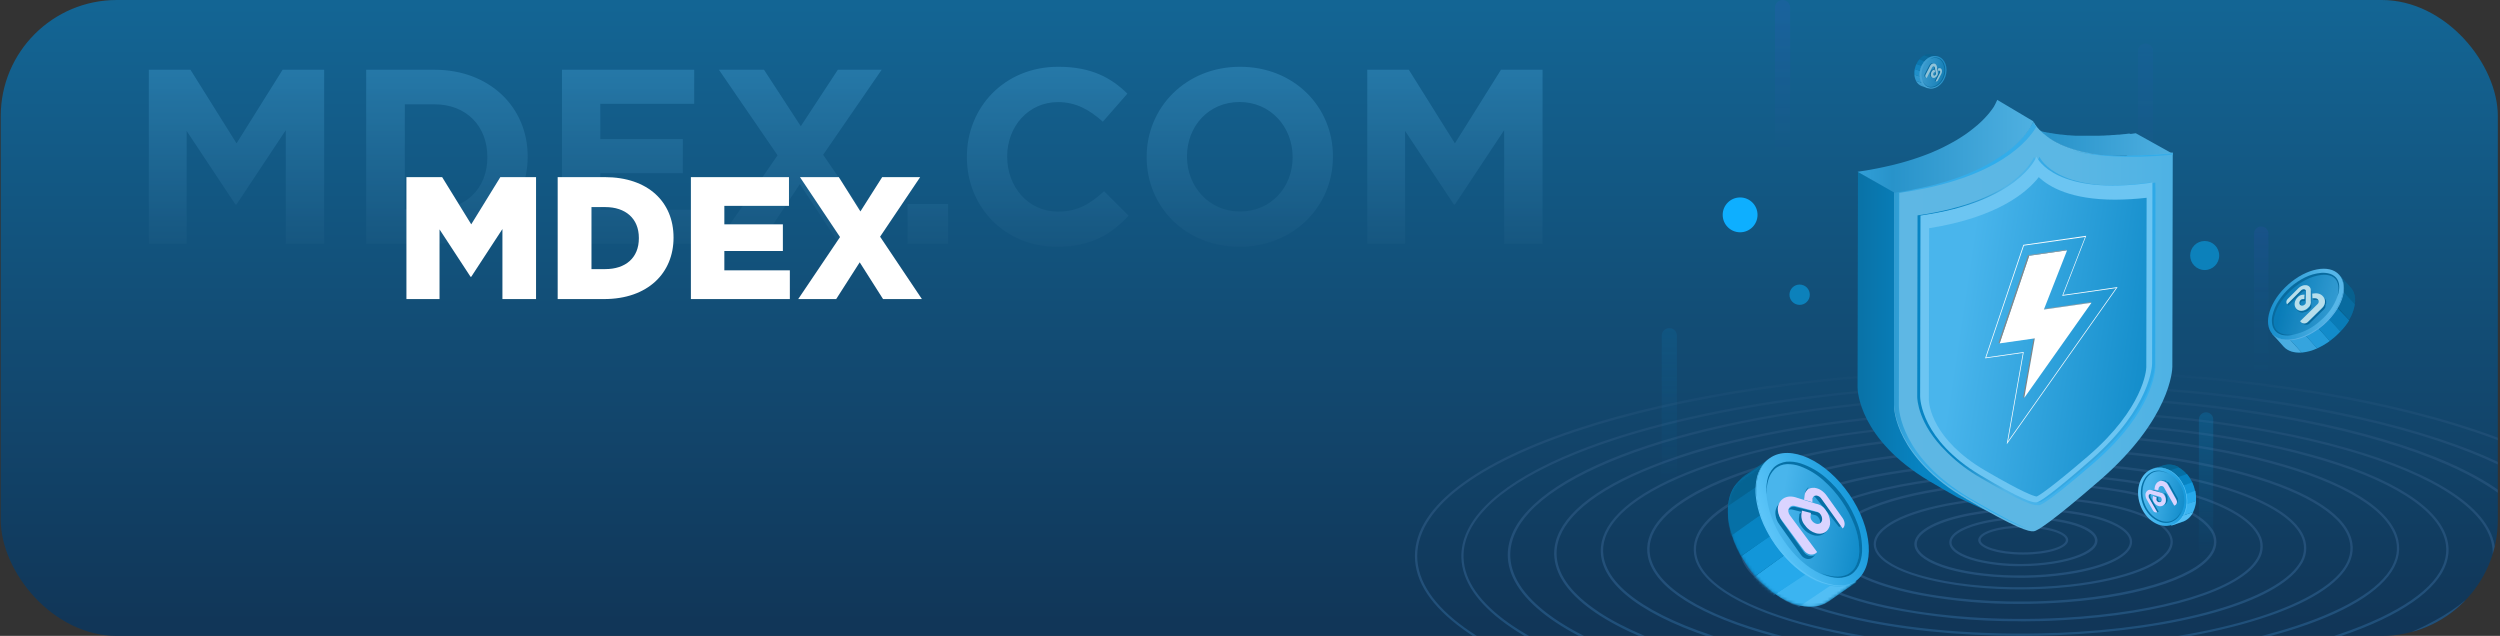 <svg width="861" height="219" viewBox="0 0 861 219" fill="none" xmlns="http://www.w3.org/2000/svg">
<rect x="0" y="0" width="861" height="219" fill="#333333" stroke="none"/>
<g clip-path="url(#clip0_720_56927)">
<rect x="0.255" width="860" height="219" rx="40" fill="url(#paint0_linear_720_56927)"/>
<path opacity="0.04" d="M738.915 15H738.905C737.464 15 736.295 16.169 736.295 17.61V66.39C736.295 67.832 737.464 69 738.905 69H738.915C740.357 69 741.525 67.832 741.525 66.39V17.61C741.525 16.169 740.357 15 738.915 15Z" fill="url(#paint1_linear_720_56927)"/>
<path opacity="0.08" d="M613.915 0H613.905C612.464 0 611.295 1.169 611.295 2.61V51.39C611.295 52.831 612.464 54 613.905 54H613.915C615.357 54 616.525 52.831 616.525 51.39V2.61C616.525 1.169 615.357 0 613.915 0Z" fill="url(#paint2_linear_720_56927)"/>
<path opacity="0.15" d="M574.915 113H574.905C573.464 113 572.295 114.169 572.295 115.61V164.39C572.295 165.831 573.464 167 574.905 167H574.915C576.357 167 577.525 165.831 577.525 164.39V115.61C577.525 114.169 576.357 113 574.915 113Z" fill="url(#paint3_linear_720_56927)"/>
<path opacity="0.08" d="M778.765 78C779.09 78 779.411 78.064 779.711 78.188C780.01 78.312 780.283 78.494 780.512 78.723C780.741 78.953 780.923 79.225 781.047 79.525C781.172 79.824 781.235 80.146 781.235 80.47V126.53C781.235 126.854 781.172 127.176 781.047 127.475C780.923 127.775 780.741 128.047 780.512 128.277C780.283 128.506 780.01 128.688 779.711 128.812C779.411 128.936 779.09 129 778.765 129C778.441 129.001 778.119 128.938 777.819 128.815C777.518 128.691 777.246 128.509 777.016 128.279C776.786 128.05 776.604 127.777 776.481 127.477C776.357 127.177 776.294 126.855 776.295 126.53V80.47C776.294 80.145 776.357 79.823 776.481 79.523C776.604 79.223 776.786 78.95 777.016 78.721C777.246 78.491 777.518 78.309 777.819 78.185C778.119 78.062 778.441 77.999 778.765 78Z" fill="url(#paint4_linear_720_56927)"/>
<path opacity="0.27" d="M759.765 142C760.421 142 761.049 142.26 761.512 142.723C761.975 143.187 762.235 143.815 762.235 144.47V190.53C762.235 191.185 761.975 191.813 761.512 192.277C761.049 192.74 760.421 193 759.765 193C759.441 193.001 759.119 192.938 758.819 192.815C758.518 192.691 758.246 192.509 758.016 192.28C757.786 192.05 757.604 191.777 757.481 191.477C757.357 191.177 757.294 190.855 757.295 190.53V144.47C757.294 144.145 757.357 143.824 757.481 143.523C757.604 143.223 757.786 142.95 758.016 142.721C758.246 142.491 758.518 142.309 758.819 142.185C759.119 142.062 759.441 141.999 759.765 142Z" fill="url(#paint5_linear_720_56927)"/>
<path opacity="0.4" fill-rule="evenodd" clip-rule="evenodd" d="M697.295 256C641.295 256 588.595 249.33 548.965 237.21C529.675 231.32 514.525 224.43 503.965 216.77C492.895 208.79 487.295 200.29 487.295 191.5C487.295 182.71 492.895 174.21 503.935 166.23C514.525 158.57 529.675 151.69 548.935 145.79C588.595 133.67 641.295 127 697.295 127C753.295 127 805.995 133.67 845.615 145.79C864.905 151.68 880.065 158.57 890.615 166.23C901.615 174.23 907.255 182.71 907.255 191.5C907.255 200.29 901.655 208.79 890.615 216.77C880.025 224.43 864.875 231.31 845.615 237.21C805.995 249.33 753.295 256 697.295 256ZM697.295 127.8C581.945 127.8 488.095 156.38 488.095 191.5C488.095 226.62 581.945 255.2 697.295 255.2C812.645 255.2 906.495 226.62 906.495 191.5C906.495 156.38 812.645 127.8 697.295 127.8ZM561.445 234.05C597.935 245 646.035 251 697.115 251H698.935C741.245 250.88 781.335 246.68 814.865 238.85C831.005 235.07 845.065 230.57 856.645 225.47C868.405 220.29 877.345 214.61 883.205 208.58C888.735 202.89 891.455 196.96 891.285 190.94C890.845 174.94 870.195 160.06 833.145 148.94C796.665 138 748.555 132 697.475 132H695.665C653.345 132.12 613.255 136.32 579.725 144.15C563.585 147.93 549.525 152.43 537.945 157.53C526.185 162.71 517.245 168.39 511.385 174.42C505.855 180.11 503.135 186 503.295 192.06C503.745 208 524.395 222.94 561.445 234.05ZM695.665 132.8H697.465C803.175 132.8 889.595 158.8 890.465 190.97C890.625 196.76 887.975 202.49 882.615 208.02C871.115 219.84 846.985 230.51 814.615 238.02C781.155 245.84 741.115 250.02 698.855 250.16H697.045C591.345 250.16 504.915 224.16 504.045 191.99C503.885 186.2 506.535 180.46 511.905 174.93C523.385 163.11 547.525 152.45 579.905 144.93C613.375 137.11 653.405 132.92 695.665 132.8ZM696.935 246C650.805 246 607.255 240.61 573.935 230.75C539.605 220.6 520.215 206.88 519.295 192.11C518.995 186.54 521.295 181 526.295 175.75C531.495 170.16 539.535 164.88 550.165 160.06C560.635 155.31 573.395 151.12 588.095 147.58C618.625 140.25 655.265 136.25 694.095 136.01C741.575 135.72 786.545 141.13 820.735 151.24C854.925 161.35 874.455 175.12 875.345 189.89C875.675 195.46 873.345 200.97 868.425 206.25C863.225 211.84 855.185 217.12 844.555 221.94C834.095 226.69 821.325 230.88 806.625 234.41C776.095 241.75 739.455 245.76 700.625 245.99L696.935 246ZM697.655 136.81H694.025C655.295 137.05 618.705 141 588.295 148.36C558.875 155.43 537.065 165.36 526.865 176.29C522.105 181.41 519.865 186.71 520.165 192.05C520.595 199.29 525.665 206.31 535.165 212.91C544.465 219.33 557.585 225.07 574.165 229.97C607.415 239.8 650.885 245.18 696.935 245.18H700.575C739.295 244.94 775.875 241 806.295 233.63C835.705 226.56 857.525 216.63 867.715 205.7C872.485 200.58 874.715 195.28 874.415 189.94C873.985 182.7 868.925 175.68 859.365 169.08C850.065 162.66 836.955 156.92 820.365 152.02C787.185 142.19 743.705 136.81 697.655 136.81ZM586.445 226.73C616.585 235.32 655.575 240 696.755 240C698.565 240 700.395 240 702.205 240C737.485 239.65 770.665 235.92 798.205 229.23C809.9 226.518 821.314 222.711 832.295 217.86C841.805 213.49 848.935 208.71 853.495 203.66C857.825 198.87 859.765 193.88 859.255 188.85C857.925 175.56 839.785 163.29 808.185 154.28C776.585 145.27 735.555 140.6 692.375 141C657.095 141.34 623.915 145.07 596.375 151.77C584.683 154.485 573.273 158.296 562.295 163.15C552.785 167.52 545.655 172.29 541.095 177.34C536.765 182.13 534.835 187.12 535.335 192.15C536.705 205.44 554.845 217.72 586.445 226.73ZM550.595 210.73C541.675 204.84 536.815 198.55 536.165 192.05C535.685 187.24 537.555 182.46 541.725 177.86C550.625 167.99 570.105 159 596.605 152.55C624.055 145.87 657.165 142.14 692.385 141.8C735.495 141.37 776.525 146.06 807.925 155.01C823.165 159.35 835.305 164.47 843.985 170.21C852.905 176.09 857.765 182.39 858.415 188.89C858.895 193.69 857.025 198.47 852.855 203.09C843.955 212.95 824.465 221.93 797.975 228.38C770.535 235.07 737.415 238.78 702.195 239.14C659.095 239.57 618.065 234.87 586.665 225.92C571.415 221.61 559.295 216.5 550.595 210.76V210.73ZM696.595 234C660.345 234 625.925 230 598.975 222.55C570.105 214.55 553.225 203.63 551.445 191.71C550.775 187.15 552.325 182.63 556.085 178.26C563.925 169.14 580.795 161.14 604.845 155.12C629.315 149.01 659.025 145.52 690.745 145.05C729.625 144.48 766.875 148.53 795.615 156.45C824.355 164.37 841.365 175.36 843.145 187.29C843.815 191.85 842.265 196.37 838.515 200.73C830.685 209.85 813.815 217.85 789.755 223.87C765.285 229.98 735.585 233.47 703.855 233.94C701.435 234 699.005 234 696.595 234ZM697.995 145.8C695.585 145.8 693.175 145.8 690.745 145.8C659.085 146.27 629.445 149.74 605.035 155.85C581.475 161.74 564.305 169.85 556.695 178.73C553.105 182.91 551.615 187.22 552.255 191.54C553.125 197.37 557.765 202.99 566.055 208.24C574.135 213.35 585.275 217.89 599.195 221.73C626.085 229.14 660.425 233.16 696.595 233.16C699.015 233.16 701.425 233.16 703.845 233.11C735.515 232.64 765.155 229.16 789.565 223.11C813.125 217.22 830.295 209.11 837.905 200.23C841.495 196.05 842.985 191.74 842.345 187.42C841.475 181.59 836.835 175.97 828.535 170.72C820.465 165.6 809.315 161.06 795.395 157.23C768.515 149.81 734.165 145.8 697.995 145.8ZM611.365 219.24C635.005 225.59 664.745 229 695.945 229C698.945 229 701.945 229 704.945 228.91C732.995 228.32 759.095 225.04 780.445 219.44C801.445 213.93 815.995 206.67 822.525 198.44C825.695 194.44 826.855 190.34 826.005 186.19C823.795 175.48 808.235 165.74 782.205 158.74C756.175 151.74 723.055 148.35 688.605 149.07C660.605 149.66 634.465 152.94 613.105 158.54C592.105 164.05 577.555 171.31 571.025 179.54C567.865 183.54 566.695 187.65 567.545 191.79C569.775 202.5 585.295 212.25 611.365 219.24ZM581.465 206.53C573.845 201.86 569.465 196.85 568.355 191.63C567.555 187.73 568.675 183.83 571.685 180.04C578.015 172.04 592.805 164.73 613.335 159.34C634.625 153.75 660.665 150.49 688.645 149.9C723.035 149.18 756.195 152.6 782.035 159.54C794.575 162.91 804.705 166.91 812.135 171.47C819.755 176.14 824.135 181.15 825.245 186.37C826.055 190.27 824.935 194.17 821.925 197.96C815.595 205.96 800.805 213.27 780.275 218.66C758.985 224.25 732.945 227.51 704.965 228.1C670.585 228.82 637.435 225.39 611.575 218.46C599.015 215.09 588.895 211.09 581.465 206.53ZM695.805 224C669.515 224 644.345 221.23 623.955 216C600.685 210.06 586.395 201.66 583.745 192.31C582.745 188.62 583.495 184.94 586.115 181.36C591.385 174.17 603.695 167.76 621.685 162.84C639.975 157.84 662.555 154.84 686.995 154.11C717.125 153.25 746.475 156.02 769.635 161.93C792.795 167.84 807.185 176.26 809.845 185.61C810.895 189.3 810.115 192.98 807.475 196.56C802.195 203.75 789.895 210.16 771.905 215.08C753.605 220.08 731.025 223.08 706.595 223.8C702.989 223.933 699.392 224 695.805 224ZM584.505 192.14C589.855 210.96 644.615 224.82 706.565 223.04C730.935 222.34 753.455 219.34 771.685 214.35C789.255 209.54 801.735 203.07 806.835 196.13C809.295 192.77 810.045 189.32 809.075 185.88C803.725 167.06 748.965 153.19 687.015 154.97C662.655 155.67 640.135 158.68 621.905 163.67C604.295 168.48 591.855 175 586.755 181.89C584.295 185.25 583.535 188.69 584.505 192.14ZM636.585 212.8C653.675 216.86 674.285 219 695.675 219C699.835 219 704.025 218.92 708.215 218.76C750.135 217.13 783.945 207.5 792.325 194.76C793.335 193.38 793.979 191.767 794.2 190.072C794.42 188.376 794.209 186.652 793.585 185.06C790.495 177.06 777.505 170.06 757.005 165.16C736.505 160.26 711.165 158.16 685.375 159.16C643.455 160.8 609.645 170.43 601.265 183.16C600.257 184.541 599.613 186.153 599.393 187.849C599.172 189.544 599.383 191.268 600.005 192.86C603.105 200.88 616.095 207.94 636.585 212.8ZM708.185 217.96C655.185 220.03 606.985 208.65 600.755 192.61C600.174 191.133 599.978 189.532 600.184 187.958C600.391 186.384 600.993 184.888 601.935 183.61C605.835 177.7 616.015 172.13 630.605 167.93C645.755 163.55 664.715 160.81 685.405 160.01C738.405 157.95 786.615 169.32 792.845 185.36C793.42 186.839 793.613 188.439 793.405 190.013C793.197 191.586 792.595 193.081 791.655 194.36C787.755 200.26 777.575 205.83 762.995 210.04C747.835 214.41 728.885 217.16 708.185 218V217.96ZM696.065 213.96C680.429 214.066 664.824 212.538 649.505 209.4C631.705 205.52 619.955 199.7 616.415 192.99C615.66 191.658 615.273 190.149 615.296 188.617C615.319 187.086 615.75 185.589 616.545 184.28C622.545 173.62 649.755 165.2 684.215 163.34C705.755 162.19 727.375 163.67 745.085 167.52C762.795 171.37 774.635 177.23 778.185 183.93C778.938 185.263 779.321 186.773 779.297 188.304C779.272 189.835 778.84 191.331 778.045 192.64C772.045 203.31 744.835 211.72 710.385 213.58C705.605 213.87 700.805 214 696.065 214V213.96ZM617.125 192.61C624.255 206.11 666.075 215.16 710.335 212.77C744.525 210.93 771.465 202.68 777.335 192.24C778.06 191.049 778.454 189.687 778.477 188.293C778.5 186.899 778.151 185.524 777.465 184.31C770.325 170.81 728.465 161.76 684.245 164.15C650.055 165.99 623.125 174.24 617.245 184.68C616.511 185.875 616.112 187.246 616.09 188.649C616.069 190.051 616.427 191.433 617.125 192.65V192.61ZM661.555 205C672.771 207.052 684.154 208.057 695.555 208C700.895 208 706.245 207.8 711.555 207.4C724.915 206.4 736.815 204.13 745.965 200.93C755.115 197.73 760.775 193.87 762.655 189.67C763.239 188.396 763.448 186.983 763.258 185.595C763.069 184.207 762.489 182.901 761.585 181.83C757.585 176.4 747.115 171.83 732.075 168.98C715.579 166.055 698.775 165.258 682.075 166.61C668.725 167.61 656.825 169.87 647.665 173.08C638.505 176.29 632.875 180.08 630.985 184.33C630.405 185.604 630.197 187.017 630.386 188.405C630.576 189.792 631.154 191.098 632.055 192.17C636.035 197.59 646.515 202.15 661.555 205ZM711.455 206.57C676.045 209.28 640.715 202.57 632.695 191.68C631.887 190.725 631.365 189.562 631.188 188.324C631.011 187.086 631.187 185.823 631.695 184.68C635.425 176.38 655.695 169.45 682.125 167.43C717.545 164.71 752.875 171.43 760.895 182.32C761.708 183.272 762.233 184.436 762.41 185.675C762.587 186.914 762.409 188.178 761.895 189.32C758.165 197.62 737.895 204.55 711.455 206.58V206.57ZM695.635 203C674.635 203 655.245 199 648.125 192.65C645.685 190.46 644.795 188.07 645.565 185.72C646.565 182.65 650.315 179.72 656.415 177.32C662.515 174.92 670.875 173 680.415 171.95C707.205 168.95 736.415 173.2 745.485 181.35C747.925 183.54 748.815 185.93 748.045 188.28C747.045 191.35 743.295 194.28 737.195 196.68C731.095 199.08 722.725 201 713.195 202.05C707.364 202.692 701.502 203.009 695.635 203ZM698.045 171.79C692.176 171.783 686.311 172.097 680.475 172.73C661.665 174.81 648.295 180 646.295 186C645.625 188.06 646.405 190.11 648.635 192.1C657.575 200.1 686.485 204.24 713.065 201.3C731.915 199.17 745.295 194 747.295 188C747.965 185.94 747.175 183.89 744.955 181.9C737.935 175.68 718.775 171.79 698.045 171.79ZM664.205 193.35C670.815 196.98 682.965 199 695.615 199C702.092 199.019 708.558 198.461 714.935 197.33C726.345 195.22 733.575 191.45 734.245 187.24C734.505 185.6 733.885 183.12 729.385 180.65C719.385 175.14 696.595 173.35 678.655 176.65C667.235 178.76 660.015 182.53 659.345 186.74C659.085 188.4 659.705 190.87 664.205 193.35ZM678.795 177.46C685.146 176.333 691.585 175.777 698.035 175.8C710.525 175.8 722.505 177.8 729.035 181.36C732.265 183.14 733.795 185.13 733.485 187.11C732.875 190.91 725.715 194.52 714.815 196.53C697.035 199.82 674.515 198.08 664.625 192.64C661.395 190.86 659.855 188.87 660.175 186.89C660.745 183.09 667.895 179.48 678.795 177.46ZM695.795 195C690.747 195.054 685.71 194.496 680.795 193.34C674.875 191.84 671.525 189.6 671.345 187.01C671.235 185.51 672.185 183.28 677.345 181.23C686.205 177.64 702.155 176.94 712.925 179.66C718.845 181.15 722.185 183.4 722.375 185.99C722.475 187.49 721.535 189.72 716.375 191.77C711.215 193.82 703.435 195 695.795 195ZM697.795 178.79C690.275 178.79 682.695 179.89 677.575 181.97C673.935 183.44 671.995 185.21 672.115 186.97C672.265 189.11 675.555 191.21 680.975 192.58C691.595 195.27 707.335 194.58 716.055 191.04C719.695 189.57 721.635 187.8 721.515 186.04C721.365 183.9 718.055 181.8 712.655 180.43C707.779 179.291 702.783 178.74 697.775 178.79H697.795ZM696.795 191C688.105 191 681.295 188.8 681.295 186C681.295 183.2 688.105 181 696.795 181C705.485 181 712.295 183.2 712.295 186C712.295 188.8 705.485 191 696.795 191ZM696.795 181.76C688.015 181.76 682.115 183.95 682.115 186C682.115 188.05 688.015 190.24 696.795 190.24C705.575 190.24 711.475 188.05 711.475 186C711.475 183.95 705.575 181.76 696.795 181.76Z" fill="url(#paint6_linear_720_56927)"/>
<path d="M733.725 54H734.045H735.245H735.575L737.045 53.94H737.355L738.635 53.86H739.015L740.575 53.74H740.845L742.235 53.62H742.655L744.325 53.45H744.495L746.065 53.26L746.515 53.2L748.295 52.96L735.565 45.89L733.785 46.13L733.295 46L731.725 46.19H731.555L729.885 46.37H729.465L728.065 46.49H727.805L726.235 46.61H725.855L724.585 46.69H724.275L722.795 46.75H722.465C722.065 46.75 721.665 46.75 721.275 46.75H717.815C717.375 46.75 716.945 46.75 716.515 46.75H716.315H715.215H714.895L713.665 46.67H713.565L712.465 46.58H712.155L711.015 46.46L709.905 46.33H709.615L708.615 46.19H708.495L707.495 46.03L707.295 46L706.435 45.85H706.275L705.325 45.66H705.095L704.335 45.48H704.145L703.295 45.26L702.695 45L702.315 44.89C702.085 44.83 701.855 44.75 701.625 44.68L701.365 44.61L700.455 44.32L700.295 44.2C700.055 44.12 699.825 44.04 699.605 43.95L699.295 43.83L698.765 43.63L698.445 43.5L697.975 43.3L697.645 43.15L697.195 43L696.875 42.85L696.475 42.65L696.075 42.45L695.885 42.35L695.295 42L708.025 49C708.215 49.11 708.405 49.22 708.605 49.32L708.795 49.42L709.085 49.57H709.205L709.595 49.76L709.925 49.92L710.345 50.11L710.675 50.26L711.145 50.45L711.475 50.59L712.005 50.79L712.305 50.91L712.985 51.15L713.175 51.22L714.085 51.51L714.355 51.59L715.045 51.8L715.415 51.9L716.035 52.07H716.115L716.895 52.26H717.075L717.815 52.53H718.035L719.035 52.73H719.195L720.045 52.89H720.305L721.305 53.06H721.415L722.415 53.2H722.705L723.815 53.33C724.185 53.33 724.565 53.41 724.955 53.45H725.265C725.625 53.45 725.985 53.52 726.355 53.54H726.465L727.685 53.62H728.005H729.105H729.305H730.615H732.365C732.798 53.806 733.272 53.873 733.725 54Z" fill="url(#paint7_linear_720_56927)"/>
<path d="M677.873 172.2C653.613 157.77 652.485 141.345 652.455 140.445L652.585 66.205L639.885 59.205L639.745 133.455C639.745 134.345 640.205 151.285 664.475 165.705C668.255 167.945 671.405 169.755 674.045 171.215L687.936 177.618C685.296 176.138 681.643 174.44 677.873 172.2Z" fill="url(#paint8_linear_720_56927)"/>
<path d="M700.395 42C700.795 42.81 708.395 58.13 748.295 52.51L748.155 126.35C748.155 127.25 747.625 144.21 723.155 165.44C705.955 180.35 701.575 182.82 700.485 182.97C698.755 183.22 694.375 181.97 677.225 171.89C652.765 157.55 652.295 140.73 652.295 139.83L652.435 66C692.375 60.37 699.995 42.92 700.395 42Z" fill="url(#paint9_linear_720_56927)"/>
<path d="M748.295 53.31V52.77C732.295 54.33 721.475 53.53 714.295 52C721.205 53.72 731.905 54.77 748.295 53.31Z" fill="url(#paint10_linear_720_56927)"/>
<path d="M678.765 171.79C654.435 157.51 653.995 140.79 653.975 139.88L654.105 66.42C688.715 61.56 698.955 47.78 701.295 43.69C700.872 43.166 700.503 42.6 700.195 42C699.795 42.91 692.195 60.28 652.435 65.87L652.295 139.33C652.295 140.21 652.755 156.97 677.085 171.23C689.665 178.63 695.335 181.23 698.155 182C694.915 180.77 689.235 177.93 678.765 171.79Z" fill="url(#paint11_linear_720_56927)"/>
<path d="M741.735 64.6V64L741.175 64.07V63.43L740.605 63.5V62.86C717.865 66.06 707.675 61.15 703.375 57.45C702.918 56.922 702.525 56.341 702.205 55.72L702.105 55.94C701.937 55.689 701.783 55.429 701.645 55.16L701.545 55.38C701.377 55.129 701.223 54.869 701.085 54.6C701.085 54.6 701.085 54.71 700.985 54.82C700.816 54.572 700.666 54.311 700.535 54.04C700.195 54.81 693.825 69.46 660.405 74.17L660.295 136.17V136.74C660.295 137.31 660.535 146.07 670.385 155.61L670.955 156.18C674.359 159.483 678.17 162.34 682.295 164.68C696.405 172.99 700.175 174.14 701.685 173.98C701.894 174.01 702.106 174.01 702.315 173.98C703.225 173.85 706.885 171.78 721.315 159.27C741.825 141.49 742.245 127.27 742.315 126.49L742.295 64.54L741.735 64.6Z" fill="url(#paint12_linear_720_56927)"/>
<path d="M702.375 54C702.705 54.68 709.005 67.61 742.295 62.88L742.185 125.2C742.185 125.95 741.725 140.28 721.325 158.2C706.985 170.78 703.325 172.87 702.435 173C700.985 173.2 697.345 172.15 683.045 163.65C662.685 151.52 662.295 137.31 662.295 136.57L662.415 74.24C695.685 69.51 702.035 54.77 702.375 54Z" fill="url(#paint13_linear_720_56927)"/>
<path d="M701.375 54C701.705 54.68 708.005 67.61 741.295 62.88L741.185 125.2C741.185 125.95 740.725 140.28 720.325 158.2C705.985 170.78 702.325 172.87 701.435 173C699.985 173.2 696.345 172.15 682.045 163.65C661.685 151.52 661.295 137.31 661.295 136.57L661.415 74.24C694.685 69.51 701.035 54.77 701.375 54Z" fill="#6CC5F2"/>
<path d="M701.455 171C700.455 170.9 696.825 169.71 683.825 162.13C665.345 151.35 664.355 139.26 664.295 137.75L664.405 78.59C688.045 74.83 698.115 66.19 702.155 61C705.725 64.4 713.265 68.77 728.445 68.77C732.071 68.748 735.693 68.531 739.295 68.12L739.185 126.5C739.185 127.4 738.275 140.57 719.185 157.04C705.915 168.42 702.295 170.6 701.455 171Z" fill="url(#paint14_linear_720_56927)"/>
<path fill-rule="evenodd" clip-rule="evenodd" d="M729.295 98.87L710.575 101.56L718.405 81.42L718.485 81.21L696.845 84.32L683.675 123.41L696.675 121.54L691.125 153L729.125 99.12L729.295 98.87ZM728.755 99.23L691.545 152L696.975 121.24L684.035 123.1L697.035 84.6L718.115 81.6L710.295 101.69L710.215 101.89L728.755 99.23Z" fill="white"/>
<path d="M697.175 137L696.785 136.79L700.415 116.31L700.795 116.53L697.175 137Z" fill="#848484"/>
<path d="M703.945 106.62L703.565 106.41L719.905 104.07L720.285 104.28L703.945 106.62Z" fill="#9A9A9A"/>
<path d="M711.905 86.21L703.905 106.62L720.295 104.28L697.175 137L700.795 116.53L688.675 118.26L698.865 88.09L711.905 86.21Z" fill="white"/>
<path d="M688.675 118.25L688.295 118L698.485 87.83L698.865 88.04L688.675 118.25Z" fill="#878787"/>
<path d="M698.865 88.08L698.485 87.87L711.485 86L711.875 86.21L698.865 88.08Z" fill="#9A9A9A"/>
<path d="M687.825 34.376V34.466L687.755 34.616L687.655 34.836L687.515 35.106V35.156L687.325 35.496V35.556L687.095 35.956V36.026C687.015 36.176 686.915 36.326 686.815 36.486V36.546L686.465 37.086L686.125 37.566L686.045 37.676L685.665 38.186L685.595 38.276L685.195 38.786L685.135 38.866L684.655 39.436L684.545 39.566C684.375 39.766 684.195 39.966 684.015 40.156L683.955 40.216L683.415 40.806L683.285 40.936L682.655 41.576L682.525 41.696L681.885 42.306L681.795 42.386C681.535 42.646 681.245 42.896 680.955 43.146L680.645 43.376C680.355 43.626 680.065 43.886 679.745 44.136L679.565 44.276L678.565 45.056L678.425 45.166L677.295 45.996L676.525 46.526L676.245 46.706L675.665 47.086L675.335 47.306L674.765 47.666L674.415 47.876L673.785 48.266L673.465 48.446L672.545 48.986H672.495L671.495 49.546L671.165 49.716L670.425 50.106L670.015 50.316L669.285 50.696L668.875 50.896L667.945 51.336L667.635 51.476L666.365 52.036L666.075 52.166L665.075 52.606L664.615 52.786L663.615 53.176L663.155 53.346L661.885 53.816L661.705 53.886C661.215 54.066 660.705 54.236 660.205 54.406L659.755 54.556L658.635 54.926L658.095 55.096L656.915 55.456L656.445 55.596L654.765 56.076L654.495 56.146C654.005 56.286 653.495 56.416 653.015 56.536L652.435 56.686L651.175 56.986L650.555 57.126L649.065 57.466L648.665 57.556L646.735 57.956L646.215 58.056C645.715 58.146 645.215 58.236 644.705 58.346L644.025 58.476L642.545 58.726L641.895 58.826C641.185 58.946 640.475 59.056 639.745 59.156L652.485 66.376L654.635 66.046L655.285 65.936L656.765 65.686L657.445 65.566C657.955 65.476 658.445 65.376 658.955 65.266L659.465 65.166L661.405 64.776L661.805 64.686L663.295 64.346L663.915 64.206L665.185 63.906L665.755 63.766L667.245 63.366L667.505 63.296C668.072 63.149 668.632 62.989 669.185 62.816L669.655 62.686C670.055 62.556 670.455 62.446 670.835 62.316L671.375 62.146L672.505 61.776L672.955 61.636L674.455 61.106L674.615 61.046C675.055 60.886 675.485 60.736 675.905 60.566L676.355 60.396L677.355 60.006L677.805 59.826L678.805 59.386L679.095 59.266L680.365 58.696L680.675 58.556L681.595 58.116L681.775 58.036L682.015 57.916L682.735 57.556L683.145 57.356L683.885 56.966L684.215 56.796L685.215 56.226L686.155 55.686L686.465 55.496L687.095 55.116L687.435 54.906L688.015 54.536L688.345 54.326L688.915 53.946L689.185 53.756L689.945 53.236H689.995C690.385 52.966 690.755 52.686 691.125 52.406L691.265 52.296C691.615 52.036 691.945 51.776 692.265 51.516L692.425 51.386L693.335 50.626L693.475 50.496L694.335 49.736L694.395 49.676L695.035 49.066L695.165 48.936C695.385 48.729 695.595 48.519 695.795 48.306C695.836 48.26 695.88 48.217 695.925 48.176L696.465 47.586L696.515 47.526L697.055 46.936L697.115 46.876V46.806L697.595 46.236L697.655 46.166L698.055 45.656L698.125 45.556C698.265 45.386 698.385 45.206 698.505 45.046L698.585 44.936C698.705 44.776 698.815 44.606 698.925 44.446C699.035 44.286 699.165 44.086 699.275 43.916V43.856L699.565 43.396V43.326L699.795 42.926V42.866C699.865 42.746 699.935 42.626 699.985 42.516L700.115 42.246L700.225 42.026L700.295 41.876V41.786L687.825 34.376Z" fill="url(#paint15_linear_720_56927)"/>
<path d="M619.795 105C621.728 105 623.295 103.433 623.295 101.5C623.295 99.567 621.728 98 619.795 98C617.862 98 616.295 99.567 616.295 101.5C616.295 103.433 617.862 105 619.795 105Z" fill="#0C81BB"/>
<path d="M759.295 93C762.057 93 764.295 90.761 764.295 88C764.295 85.239 762.057 83 759.295 83C756.534 83 754.295 85.239 754.295 88C754.295 90.761 756.534 93 759.295 93Z" fill="#0C81BB"/>
<path d="M599.295 80C602.609 80 605.295 77.314 605.295 74C605.295 70.686 602.609 68 599.295 68C595.982 68 593.295 70.686 593.295 74C593.295 77.314 595.982 80 599.295 80Z" fill="#0EAFFF"/>
<path d="M601.175 163.54L601.075 163.6C598.295 165.5 596.735 168.68 596.365 172.6C596.127 175.778 596.483 178.972 597.415 182.02C598.217 184.757 599.328 187.394 600.725 189.88C601.445 191.16 602.245 192.41 603.125 193.71C603.875 194.78 604.655 195.78 605.465 196.71C607.296 198.896 609.358 200.878 611.615 202.62C614.091 204.576 616.885 206.092 619.875 207.1C624.035 208.44 627.965 208.25 630.945 206.26L631.055 206.18L639.295 200.59L635.735 195.51C635.716 192.678 635.264 189.866 634.395 187.17C633.534 184.466 632.381 181.864 630.955 179.41C630.325 178.33 629.635 177.25 628.955 176.18C628.081 174.945 627.143 173.757 626.145 172.62C624.277 170.447 622.171 168.491 619.865 166.79C617.764 165.219 615.451 163.953 612.995 163.03L609.395 158L601.175 163.54Z" fill="#056392"/>
<path d="M599.897 164.947L599.787 165.023C597.049 166.889 595.549 170.045 595.151 173.929C594.915 177.065 595.266 180.218 596.185 183.229C596.975 185.929 598.066 188.534 599.439 190.997C600.164 192.303 600.956 193.571 601.812 194.797C602.552 195.852 603.321 196.856 604.118 197.81C605.919 199.975 607.954 201.94 610.186 203.67C612.623 205.599 615.378 207.1 618.331 208.106C622.433 209.429 626.315 209.245 629.256 207.269L629.366 207.194L637.494 201.653L633.985 196.63C633.965 193.823 633.516 191.035 632.654 188.36C631.812 185.687 630.675 183.113 629.264 180.684C628.648 179.613 627.97 178.549 627.23 177.495C626.376 176.267 625.457 175.085 624.476 173.954C622.631 171.81 620.55 169.875 618.272 168.187C616.199 166.639 613.917 165.388 611.491 164.47L607.982 159.448L599.897 164.947Z" fill="#0670A6"/>
<mask id="mask0_720_56927" style="mask-type:alpha" maskUnits="userSpaceOnUse" x="595" y="159" width="45" height="50">
<path d="M599.897 164.947L599.787 165.023C597.049 166.889 595.549 170.045 595.151 173.929C594.915 177.065 595.266 180.218 596.185 183.229C596.975 185.929 598.066 188.534 599.439 190.997C600.164 192.303 600.956 193.571 601.812 194.797C602.552 195.852 603.321 196.856 604.118 197.81C605.919 199.975 607.954 201.94 610.186 203.67C612.623 205.599 615.378 207.1 618.331 208.106C622.433 209.429 626.315 209.245 629.256 207.269L629.366 207.194L639.469 200.012L633.985 196.63C633.965 193.823 633.516 191.035 632.654 188.36C631.812 185.687 630.675 183.113 629.264 180.684C628.648 179.613 627.97 178.549 627.23 177.495C626.376 176.267 625.457 175.085 624.476 173.954C622.631 171.81 620.55 169.875 618.272 168.187C616.199 166.639 613.917 165.388 611.491 164.47L607.982 159.448L599.897 164.947Z" fill="#0670A6"/>
</mask>
<g mask="url(#mask0_720_56927)">
<path d="M634.942 197.366L618.332 208.156C622.572 209.466 626.572 209.286 629.602 207.336L629.712 207.266L639.53 200.194L634.942 197.366Z" fill="#52BEF4"/>
<path d="M600.086 164.93L599.976 165C597.116 167 595.515 170.23 595.135 174.28L611.406 163.21L608.565 159.16L600.086 164.93Z" fill="#056392"/>
<path d="M633.992 189.226L611.362 204.566C613.823 206.493 616.592 207.99 619.552 208.996L635.772 198.066L635.362 197.506C635.346 194.7 634.897 191.914 634.032 189.246L633.992 189.226Z" fill="#3BB4F1"/>
<path d="M629.202 180.506L603.612 199.116V199.596C605.3 201.789 607.244 203.773 609.402 205.506V206.006L633.582 190.126L633.202 188.476C632.342 185.476 630.912 183.786 629.472 181.086L629.202 180.506Z" fill="#26A9EB"/>
<path d="M624.092 174.116L599.702 191.576C600.392 192.876 601.162 194.146 602.012 195.456C602.732 196.536 603.482 197.556 604.252 198.536L628.792 180.996C628.192 179.906 627.532 178.806 626.792 177.736C625.961 176.484 625.063 175.279 624.102 174.126L624.092 174.116Z" fill="#1296D9"/>
<path d="M618.032 169.476L596.252 183.996C597.034 186.616 598.111 189.139 599.462 191.516L624.142 174.996C622.323 172.918 620.281 171.046 618.052 169.416L618.032 169.476Z" fill="#0784C3"/>
<path d="M610.762 163.646L595.162 174.796C594.907 178.089 595.246 181.402 596.162 184.576L618.292 168.786C616.233 167.16 613.95 165.843 611.512 164.876L610.762 163.646Z" fill="#0670A6"/>
</g>
<path d="M638.931 200.259C645.921 195.434 645.015 182.001 636.907 170.257C628.799 158.513 616.56 152.904 609.57 157.73C602.58 162.556 603.486 175.988 611.594 187.733C619.701 199.477 631.941 205.085 638.931 200.259Z" fill="url(#paint16_linear_720_56927)"/>
<path d="M609.547 157.749C608.984 158.148 608.465 158.603 607.997 159.109C607.767 159.359 607.547 159.629 607.337 159.899C607.127 160.169 607.147 160.179 607.047 160.319C606.944 160.453 606.851 160.593 606.767 160.739C606.081 161.913 605.588 163.189 605.307 164.519C604.777 167.179 604.777 169.918 605.307 172.579C605.809 175.243 606.628 177.838 607.747 180.309C608.88 182.791 610.25 185.159 611.837 187.379C612.627 188.489 613.467 189.569 614.357 190.599C615.251 191.647 616.199 192.649 617.197 193.599C619.187 195.522 621.399 197.2 623.787 198.599C626.166 200.033 628.796 201.003 631.537 201.459C632.915 201.679 634.319 201.679 635.697 201.459C635.869 201.44 636.04 201.407 636.207 201.359C636.377 201.359 636.557 201.289 636.717 201.239C637.057 201.129 637.387 201.059 637.717 200.919C638.371 200.679 638.998 200.371 639.587 199.999C638.428 200.792 637.117 201.333 635.737 201.589C634.344 201.842 632.92 201.876 631.517 201.689C628.727 201.271 626.041 200.335 623.597 198.929C621.162 197.546 618.908 195.867 616.887 193.929C612.846 190.145 609.597 185.597 607.327 180.549C606.197 178.045 605.39 175.407 604.927 172.699C604.433 169.99 604.48 167.21 605.067 164.519C605.389 163.178 605.925 161.898 606.657 160.729C607.397 159.541 608.382 158.525 609.547 157.749Z" fill="#5AC3F8"/>
<path d="M614.295 186.11C617.815 191.36 622.295 195.41 626.875 197.53C632.345 200.06 635.525 198.76 636.935 197.76C638.345 196.76 640.645 194.17 640.285 188C639.732 182.195 637.667 176.637 634.295 171.88C630.775 166.64 626.295 162.58 621.715 160.47C616.245 157.94 613.055 159.24 611.655 160.24C610.255 161.24 607.945 163.83 608.305 169.99C608.848 175.797 610.914 181.358 614.295 186.11Z" fill="url(#paint17_linear_720_56927)"/>
<path d="M627.125 197.36C627.505 197.5 627.875 197.65 628.255 197.77L628.835 197.96L629.405 198.11L629.995 198.26L630.575 198.38C630.77 198.424 630.967 198.457 631.165 198.48L631.755 198.55C633.317 198.731 634.898 198.478 636.325 197.82C637.686 197.098 638.749 195.919 639.325 194.49C639.941 193.074 640.28 191.553 640.325 190.01C640.343 186.863 639.777 183.74 638.655 180.8C636.387 174.882 632.723 169.599 627.975 165.4C625.63 163.312 622.918 161.677 619.975 160.58C618.516 160.049 616.968 159.801 615.415 159.85C613.87 159.893 612.39 160.481 611.235 161.51C610.114 162.606 609.318 163.99 608.935 165.51C608.935 165.71 608.845 165.9 608.785 166.09C608.725 166.28 608.705 166.48 608.675 166.67C608.645 166.86 608.595 167.06 608.575 167.26L608.505 167.86C608.509 168.061 608.492 168.262 608.455 168.46V170.26C608.274 168.65 608.338 167.021 608.645 165.43C608.948 163.792 609.715 162.275 610.855 161.06C611.455 160.46 612.164 159.981 612.945 159.65C613.692 159.318 614.484 159.099 615.295 159C616.966 158.89 618.643 159.1 620.235 159.62C623.359 160.677 626.248 162.327 628.745 164.48C633.723 168.753 637.513 174.241 639.745 180.41C640.875 183.477 641.401 186.733 641.295 190C641.224 191.671 640.826 193.312 640.125 194.83C639.754 195.589 639.264 196.284 638.675 196.89C638.089 197.507 637.385 198 636.605 198.34C635.064 198.972 633.374 199.149 631.735 198.85C630.131 198.593 628.577 198.09 627.125 197.36Z" fill="#0670A6"/>
<path fill-rule="evenodd" clip-rule="evenodd" d="M622.22 170.729L624.46 171.589L623.7 172.519L621.46 171.659L621.53 170.929L621.59 170.209C621.638 169.573 621.863 168.963 622.24 168.449L623 167.519C622.623 168.033 622.398 168.643 622.35 169.279L622.29 169.999L622.22 170.729ZM625.66 169.872C625.975 170.06 626.247 170.311 626.46 170.609L634.49 180.619L633.43 181.549L625.43 171.549C625.189 171.216 624.879 170.94 624.52 170.739C624.233 170.589 623.922 170.491 623.6 170.449H623.4C623.071 170.439 622.748 170.537 622.48 170.729L623.54 169.799C623.809 169.609 624.131 169.51 624.46 169.519H624.63C624.994 169.564 625.345 169.684 625.66 169.872ZM626.38 183.519C626.178 183.497 625.977 183.46 625.78 183.409C624.253 183.025 622.9 182.137 621.94 180.889C620.406 178.956 620.519 178.115 620.728 176.567L620.73 176.549V176.309L624.29 177.199C624.466 177.235 624.64 177.282 624.81 177.339C625.098 177.366 625.377 177.455 625.627 177.6C625.878 177.745 626.094 177.942 626.26 178.179C626.636 178.621 626.848 179.179 626.86 179.759C626.87 179.98 626.832 180.201 626.749 180.406C626.666 180.611 626.541 180.796 626.38 180.949L627.38 180.039C627.543 179.885 627.67 179.699 627.755 179.492C627.839 179.285 627.879 179.062 627.87 178.839C627.847 178.259 627.633 177.704 627.26 177.259C627.091 177.025 626.875 176.829 626.625 176.684C626.375 176.539 626.097 176.449 625.81 176.419L625.28 176.279L618.46 174.629C618.316 174.589 618.169 174.558 618.02 174.539C617.723 174.499 617.42 174.519 617.13 174.599C616.896 174.659 616.682 174.78 616.51 174.949L615.51 175.859C615.689 175.699 615.901 175.58 616.13 175.509C616.421 175.439 616.722 175.419 617.02 175.449C617.169 175.469 617.316 175.499 617.46 175.539L620.51 176.309L619.73 176.999L619.67 177.519L619.67 177.519C619.45 179.079 619.33 179.929 620.87 181.849C621.836 183.096 623.191 183.983 624.72 184.369C624.915 184.416 625.112 184.453 625.31 184.479C626.373 184.63 627.452 184.353 628.31 183.709L628.44 183.589L629.44 182.679L629.3 182.789C628.459 183.403 627.412 183.665 626.38 183.519ZM622.202 191.027C622.584 191.274 623.012 191.442 623.46 191.519C623.823 191.57 624.194 191.535 624.541 191.416C624.876 191.303 625.18 191.115 625.432 190.867L624.46 191.839C624.202 192.099 623.887 192.295 623.54 192.413C623.193 192.531 622.823 192.567 622.46 192.519C622.012 192.444 621.585 192.278 621.204 192.03C620.824 191.782 620.499 191.459 620.25 191.079L612.81 180.609C612.065 179.637 611.605 178.477 611.48 177.259C611.386 176.582 611.449 175.893 611.664 175.244C611.879 174.596 612.24 174.005 612.72 173.519L613.696 172.543C613.498 172.743 613.322 172.962 613.17 173.199C612.585 174.105 612.34 175.19 612.48 176.259C612.607 177.477 613.067 178.636 613.81 179.609L621.24 190.079C621.493 190.457 621.821 190.779 622.202 191.027ZM613.72 172.519L613.696 172.543C613.704 172.535 613.712 172.527 613.72 172.519ZM625.46 190.839C625.451 190.849 625.441 190.858 625.432 190.867L625.46 190.839Z" fill="#0670A6"/>
<path d="M625.385 173.48L624.925 173.33L618.415 171.28C618.064 171.168 617.702 171.091 617.335 171.05C616.668 170.95 615.986 170.991 615.335 171.17C614.381 171.424 613.555 172.023 613.015 172.85C612.42 173.729 612.167 174.797 612.305 175.85C612.443 177.061 612.914 178.21 613.665 179.17L621.295 189.55C621.559 189.927 621.896 190.248 622.286 190.494C622.676 190.74 623.111 190.905 623.565 190.98C623.935 191.03 624.31 190.996 624.665 190.882C625.02 190.768 625.344 190.576 625.615 190.32L625.815 190.12L616.465 177.52C616.176 177.135 615.984 176.685 615.905 176.21C615.838 175.788 615.923 175.355 616.145 174.99C616.342 174.653 616.649 174.395 617.015 174.26C617.296 174.17 617.595 174.15 617.885 174.2C618.028 174.212 618.168 174.239 618.305 174.28L625.015 176.06L625.535 176.21C625.822 176.247 626.098 176.345 626.343 176.499C626.588 176.653 626.797 176.858 626.955 177.1C627.319 177.583 627.525 178.166 627.545 178.77C627.557 179.028 627.509 179.284 627.405 179.52C627.301 179.756 627.144 179.965 626.945 180.13C626.78 180.256 626.592 180.347 626.391 180.399C626.19 180.45 625.981 180.461 625.775 180.43L625.445 180.36C624.855 180.162 624.343 179.78 623.985 179.27C623.788 179.023 623.65 178.734 623.583 178.425C623.515 178.117 623.519 177.797 623.595 177.49C623.588 177.212 623.612 176.933 623.665 176.66L620.585 175.86L620.525 176.4C620.327 177.203 620.331 178.043 620.537 178.844C620.743 179.645 621.144 180.382 621.705 180.99C622.605 182.284 623.928 183.224 625.445 183.65L626.045 183.77C626.575 183.86 627.118 183.833 627.636 183.691C628.154 183.55 628.635 183.297 629.045 182.95C629.485 182.538 629.826 182.031 630.043 181.468C630.259 180.905 630.345 180.301 630.295 179.7C630.229 178.306 629.737 176.966 628.885 175.86C628.511 175.231 628.004 174.693 627.4 174.281C626.795 173.87 626.107 173.597 625.385 173.48Z" fill="#DAD4FF"/>
<path d="M634.605 178.42L629.115 170.71C628.579 169.946 627.9 169.294 627.115 168.79C626.456 168.378 625.716 168.112 624.945 168.01H624.685C623.924 167.951 623.165 168.163 622.545 168.61C621.941 169.111 621.557 169.829 621.475 170.61L621.395 171.35L621.305 172.09L624.185 172.96V172.55L624.235 171.84C624.241 171.51 624.373 171.195 624.605 170.96C624.843 170.768 625.14 170.665 625.445 170.67H625.635C625.977 170.724 626.303 170.852 626.591 171.043C626.88 171.235 627.123 171.486 627.305 171.78L634.605 182L634.745 181.87C635.545 181.13 635.445 179.62 634.605 178.42Z" fill="#DAD4FF"/>
<g opacity="0.85">
<path d="M809.524 99.006L809.575 99.057C810.876 100.51 811.317 102.522 810.993 104.782C810.993 104.782 810.993 104.832 810.993 104.861C810.68 106.708 810.025 108.481 809.061 110.092C808.219 111.545 807.216 112.899 806.071 114.132C805.476 114.771 804.837 115.396 804.153 115.999C803.58 116.5 802.993 116.972 802.398 117.416C801.044 118.415 799.586 119.268 798.048 119.958C796.365 120.741 794.558 121.232 792.707 121.412C790.15 121.6 787.939 120.947 786.521 119.377C786.508 119.355 786.49 119.335 786.469 119.319L782.568 114.96L785.316 112.548C785.725 110.927 786.384 109.379 787.27 107.956C788.143 106.528 789.17 105.198 790.334 103.99C790.848 103.459 791.392 102.936 791.965 102.428C792.636 101.84 793.337 101.287 794.066 100.771C795.44 99.791 796.918 98.963 798.474 98.301C799.891 97.693 801.387 97.287 802.919 97.095L805.66 94.683L809.524 99.006Z" fill="#056392"/>
<path d="M805.623 94.661L809.576 99.02C810.876 100.473 811.317 102.486 810.993 104.745L803.544 96.492L805.623 94.661Z" fill="#056392"/>
<path d="M784.963 112.824L792.67 121.404C790.114 121.593 787.902 120.939 786.484 119.37C786.471 119.347 786.454 119.328 786.433 119.312L782.531 114.953L784.963 112.824Z" fill="#52BEF4"/>
<path d="M787.219 107.949L798.041 119.973C796.357 120.755 794.551 121.247 792.7 121.426L785 112.846L785.309 112.577C785.718 110.956 786.377 109.408 787.263 107.985L787.219 107.949Z" fill="#3BB4F1"/>
<path d="M790.282 103.975L802.375 117.43C801.022 118.43 799.564 119.282 798.026 119.973L787.233 107.964C788.106 106.536 789.133 105.205 790.297 103.997L790.282 103.975Z" fill="#26A9EB"/>
<path d="M794.022 100.749L806.056 114.139C805.461 114.778 804.822 115.403 804.139 116.006C803.566 116.508 802.978 116.98 802.383 117.423L790.282 103.982C790.797 103.452 791.34 102.929 791.913 102.42C792.584 101.833 793.286 101.28 794.015 100.764L794.022 100.749Z" fill="#1296D9"/>
<path d="M798.438 99.281L809.061 110.348C808.22 111.708 807.217 112.977 806.071 114.132L794.037 101.589C795.411 100.671 796.889 99.895 798.445 99.275L798.438 99.281Z" fill="#0784C3"/>
<path d="M803.5 96.528L810.986 104.861C810.673 106.708 810.018 108.481 809.054 110.092L798.43 98.279C799.846 97.671 801.343 97.265 802.875 97.073L803.5 96.528Z" fill="#0670A6"/>
<ellipse cx="794.105" cy="104.843" rx="15.382" ry="9.142" transform="rotate(-41.63 794.105 104.843)" fill="url(#paint18_linear_720_56927)"/>
<path d="M805.674 94.719C806.236 95.32 806.659 96.034 806.916 96.812C807.169 97.594 807.296 98.41 807.291 99.231C807.237 100.871 806.868 102.486 806.203 103.99C805.556 105.497 804.719 106.917 803.713 108.218C801.726 110.837 799.227 113.036 796.366 114.684C794.943 115.519 793.42 116.176 791.833 116.638C790.244 117.112 788.578 117.282 786.925 117.14C786.099 117.051 785.292 116.83 784.537 116.486C783.79 116.142 783.124 115.647 782.583 115.033C782.863 115.329 783.176 115.592 783.516 115.817C783.848 116.05 784.205 116.245 784.581 116.399C785.333 116.707 786.129 116.896 786.94 116.958C788.566 117.06 790.196 116.855 791.745 116.355C793.3 115.875 794.792 115.214 796.19 114.386C797.589 113.564 798.903 112.608 800.113 111.531C801.338 110.466 802.455 109.286 803.448 108.007C804.441 106.733 805.279 105.348 805.946 103.881C806.629 102.417 807.025 100.84 807.114 99.231C807.148 98.427 807.051 97.622 806.828 96.848C806.772 96.656 806.705 96.467 806.63 96.281C806.554 96.093 806.469 95.908 806.372 95.729C806.176 95.369 805.942 95.031 805.674 94.719V94.719Z" fill="#67C4FB"/>
<path d="M799.143 110.456C796.57 112.833 793.398 114.484 789.959 115.236C786.286 115.905 784.574 114.691 783.869 113.907C783.163 113.122 782.15 111.284 783.252 107.768C785.747 101.146 791.4 96.18 798.342 94.509C802.016 93.84 803.735 95.053 804.433 95.838C805.131 96.623 806.152 98.454 805.057 101.977C803.885 105.274 801.843 108.201 799.143 110.456Z" fill="url(#paint19_linear_720_56927)"/>
<path d="M789.959 115.236C788.999 115.473 788.009 115.566 787.021 115.512C785.997 115.453 785.011 115.108 784.177 114.517C783.76 114.204 783.41 113.811 783.149 113.362C782.881 112.911 782.687 112.42 782.576 111.909C782.374 110.911 782.374 109.884 782.576 108.886C782.973 106.924 783.757 105.057 784.883 103.394C787.108 100.068 790.172 97.374 793.772 95.576C795.562 94.678 797.51 94.13 799.51 93.964C800.538 93.889 801.571 94.012 802.552 94.327C803.046 94.494 803.51 94.74 803.926 95.053C804.348 95.366 804.702 95.759 804.969 96.209C805.465 97.095 805.694 98.103 805.63 99.115C805.574 100.094 805.366 101.06 805.013 101.977C805.065 101.737 805.123 101.505 805.167 101.251C805.212 100.996 805.263 100.778 805.285 100.524C805.351 100.043 805.376 99.557 805.358 99.071C805.345 98.13 805.07 97.21 804.565 96.412C804.033 95.664 803.253 95.124 802.361 94.886C801.454 94.645 800.51 94.574 799.576 94.676C797.676 94.901 795.834 95.475 794.147 96.368C792.44 97.244 790.853 98.33 789.423 99.602C787.974 100.855 786.695 102.288 785.617 103.866C784.52 105.42 783.726 107.161 783.274 109.003C783.063 109.905 783.023 110.839 783.156 111.756C783.294 112.663 783.746 113.495 784.434 114.11C785.177 114.7 786.069 115.077 787.013 115.2C787.499 115.276 787.991 115.308 788.483 115.294C788.725 115.294 788.967 115.294 789.217 115.294L789.959 115.236Z" fill="#0670A6"/>
<path fill-rule="evenodd" clip-rule="evenodd" d="M793.398 107.528H793.471L793.684 107.484H793.736L793.993 107.412H794.059L794.257 107.332H794.323L794.573 107.208H794.617L794.749 107.128L794.808 107.085L794.911 107.019L795.058 106.903L795.161 106.823L795.212 106.78L795.367 106.634L795.521 106.475L795.565 106.424L795.646 106.336L795.734 106.22L795.778 106.169C795.82 106.12 795.857 106.066 795.888 106.01C795.919 105.966 795.946 105.92 795.969 105.872L796.013 105.792V105.741C796.014 105.714 796.014 105.687 796.013 105.661C796.016 105.644 796.016 105.627 796.013 105.61V105.566V105.479C796.016 105.46 796.016 105.44 796.013 105.421V105.327V105.138V105.094C796.017 105.036 796.017 104.978 796.013 104.92C796.017 104.852 796.017 104.784 796.013 104.716V104.658V104.455C796.021 104.363 796.021 104.271 796.013 104.179V100.771V100.539C796.017 100.469 796.017 100.398 796.013 100.328C796 100.26 795.978 100.194 795.947 100.132C795.92 100.067 795.888 100.004 795.851 99.943L795.785 99.841L795.367 99.275L795.433 99.376C795.469 99.435 795.501 99.495 795.528 99.558C795.528 99.596 795.546 99.634 795.563 99.672C795.576 99.7 795.588 99.727 795.594 99.754C795.617 99.823 795.632 99.893 795.638 99.965V100.197V103.605C795.647 103.697 795.647 103.789 795.638 103.881V104.084V104.142C795.642 104.21 795.642 104.278 795.638 104.346C795.642 104.404 795.642 104.462 795.638 104.52V104.564V104.753V104.796V104.891C795.643 104.91 795.643 104.93 795.638 104.949V105.036C795.643 105.06 795.643 105.085 795.638 105.109C795.639 105.126 795.639 105.143 795.638 105.16L795.602 105.239V105.29L795.55 105.385V105.428L795.462 105.566C795.462 105.6 795.429 105.634 795.397 105.668C795.38 105.685 795.364 105.702 795.352 105.719L795.308 105.77L795.22 105.886L795.124 105.988L795.08 106.039L794.926 106.198L794.713 106.387C794.684 106.418 794.652 106.445 794.617 106.467L794.47 106.583C794.433 106.603 794.399 106.628 794.367 106.656L794.169 106.772L793.919 106.896H793.853L793.647 106.983H793.589L793.331 107.063H793.28L793.067 107.107H792.994H792.736C792 107.168 791.278 106.877 790.797 106.322L790.709 106.206L791.127 106.78L791.216 106.896C791.701 107.445 792.42 107.735 793.155 107.681L793.398 107.528ZM792.972 100.452L793.06 100.394L793.148 100.343H793.192L793.332 100.277C793.442 100.235 793.559 100.211 793.677 100.205C793.76 100.198 793.843 100.198 793.927 100.205C794.103 100.227 794.265 100.313 794.382 100.444L793.956 99.87C793.835 99.738 793.672 99.651 793.493 99.623C793.412 99.616 793.331 99.616 793.251 99.623C793.132 99.629 793.016 99.654 792.905 99.696L792.766 99.761H792.722L792.648 99.805L792.56 99.87H792.523C792.497 99.893 792.472 99.917 792.45 99.943L787.66 104.731L788.086 105.305L792.869 100.51L792.972 100.452ZM797.115 103.299L797.637 103.263H797.703C797.935 103.253 798.165 103.303 798.371 103.408C798.512 103.483 798.634 103.588 798.729 103.715L798.32 103.161C798.224 103.026 798.098 102.915 797.953 102.834C797.746 102.731 797.515 102.683 797.284 102.696H797.218H796.696L796.41 102.74L796.829 103.314L797.115 103.299ZM792.252 104.614V104.702C792.304 104.736 792.358 104.768 792.413 104.796V104.854V104.978V105.043C792.423 105.078 792.436 105.112 792.45 105.145V105.21C792.471 105.25 792.496 105.288 792.522 105.325L792.105 104.752L792.061 104.694C792.062 104.675 792.062 104.656 792.061 104.636V104.571C792.057 104.537 792.057 104.503 792.061 104.469V104.404V104.28V104.222C792.057 104.159 792.057 104.096 792.061 104.033V103.982V103.924C792.065 103.905 792.065 103.885 792.061 103.866C792.065 103.849 792.065 103.832 792.061 103.815L792.127 103.655C792.149 103.607 792.176 103.561 792.207 103.517L792.31 103.379L792.391 103.292L792.457 103.227L792.545 103.161L792.634 103.118H792.7H792.795H792.898H792.964H793.317H793.427L793.471 101.592L793.89 102.159L793.846 103.684H793.743H793.383H793.118H793.016H792.92H792.854L792.766 103.735L792.67 103.808L792.575 103.895L792.494 103.982C792.456 104.025 792.421 104.071 792.391 104.12L792.31 104.258C792.288 104.308 792.268 104.359 792.252 104.411C792.248 104.425 792.248 104.44 792.252 104.455V104.505C792.256 104.525 792.256 104.544 792.252 104.564V104.614ZM801.119 104.535C801.116 104.576 801.116 104.617 801.119 104.658C801.112 104.687 800.928 104.876 800.928 104.876C800.932 104.902 800.932 104.929 800.928 104.956C800.928 104.966 800.934 104.969 800.939 104.972C800.948 104.977 800.957 104.982 800.928 105.029C800.884 105.101 800.884 105.174 800.884 105.247V105.312V105.435C800.885 105.46 800.885 105.484 800.884 105.508L800.833 105.646C800.83 105.673 800.83 105.699 800.833 105.726C800.829 105.745 800.829 105.765 800.833 105.784C800.829 105.808 800.829 105.833 800.833 105.857L800.789 105.929L800.708 106.067L800.671 106.126C800.639 106.182 800.602 106.235 800.561 106.285L800.414 106.467C800.354 106.538 800.29 106.606 800.223 106.671L795.264 111.524L795.22 111.574H795.168L795.117 111.618L795.043 111.676H794.992L794.845 111.756H794.801L794.61 111.836H794.441H794.389H794.198C793.656 111.864 793.136 111.618 792.817 111.182L792.398 110.615C792.719 111.047 793.239 111.29 793.78 111.262C793.843 111.266 793.907 111.266 793.971 111.262H794.022L794.191 111.219L794.375 111.146H794.426L794.573 111.066H794.617H794.661L794.742 111.008L794.794 110.964L794.889 110.884L799.848 106.024C799.916 105.96 799.979 105.892 800.039 105.82L800.194 105.632L800.318 105.457C800.32 105.438 800.32 105.418 800.318 105.399L800.399 105.261L800.443 105.188L800.509 105.058C800.507 105.031 800.507 105.004 800.509 104.978C800.561 104.934 800.561 104.891 800.561 104.84V104.774L800.605 104.629V104.556L800.649 104.338V104.186V104.084C800.646 104.043 800.646 104.002 800.649 103.961V103.859C800.653 103.818 800.653 103.776 800.649 103.735V103.634V103.51V103.416V103.285V103.198C800.652 103.154 800.652 103.111 800.649 103.067C800.652 103.038 800.652 103.009 800.649 102.98C800.635 102.93 800.618 102.882 800.598 102.834C800.599 102.81 800.599 102.786 800.598 102.762C800.591 102.747 800.584 102.731 800.577 102.715C800.554 102.663 800.53 102.609 800.502 102.558L800.928 103.132L801.024 103.336V103.408L801.083 103.554V103.634C801.098 103.676 801.11 103.72 801.119 103.764V103.859V103.99C801.116 104.021 801.116 104.053 801.119 104.084C801.116 104.125 801.116 104.167 801.119 104.208V104.309C801.123 104.35 801.123 104.392 801.119 104.433V104.535Z" fill="#0670A6"/>
<path d="M787.586 104.68L788.012 105.254L787.594 104.68" fill="#9A7D7C"/>
<path d="M787.652 104.767L788.078 105.341L788.012 105.254L787.586 104.68L787.652 104.767Z" fill="#957978"/>
<path d="M800.186 102.253L800.605 102.827C800.649 102.893 800.7 102.958 800.744 103.031L800.318 102.457C800.282 102.391 800.23 102.319 800.186 102.253Z" fill="#B89695"/>
<path d="M800.318 102.457L800.744 103.031C800.761 103.066 800.781 103.1 800.803 103.132L800.377 102.558C800.36 102.523 800.341 102.489 800.318 102.457Z" fill="#BD9A99"/>
<path d="M792.251 110.761L792.67 111.327L792.56 111.189L792.141 110.615L792.251 110.761Z" fill="#957978"/>
<path d="M794.948 105.951C795.653 105.393 795.994 104.499 795.837 103.619C795.845 103.527 795.845 103.435 795.837 103.343V99.936C795.844 99.496 795.678 99.071 795.374 98.751C795.071 98.441 794.663 98.249 794.228 98.214C794.074 98.199 793.919 98.199 793.765 98.214C793.439 98.234 793.119 98.308 792.817 98.432C792.345 98.614 791.918 98.897 791.568 99.26L787.946 102.893C787.404 103.349 787.258 104.117 787.594 104.738L787.66 104.825L792.45 100.037C792.601 99.881 792.784 99.757 792.986 99.674C793.097 99.632 793.213 99.607 793.331 99.601C793.412 99.594 793.493 99.594 793.574 99.601C793.752 99.629 793.916 99.716 794.037 99.849C794.149 99.988 794.202 100.165 794.184 100.342L794.125 103.677C794.125 103.677 794.125 103.844 794.125 103.975C794.176 104.298 794.06 104.625 793.816 104.847C793.574 105.094 793.252 105.249 792.905 105.283C792.609 105.31 792.317 105.199 792.115 104.982C791.913 104.766 791.825 104.468 791.877 104.179C791.92 103.859 792.07 103.562 792.303 103.336C792.535 103.095 792.865 102.972 793.199 103.002H793.552H793.633L793.677 101.476H793.39C792.588 101.456 791.82 101.798 791.304 102.406C790.771 102.926 790.419 103.6 790.297 104.331C790.18 105.012 790.362 105.709 790.797 106.249C791.278 106.804 792 107.096 792.736 107.034C793.584 106.956 794.371 106.57 794.948 105.951Z" fill="#D4F7FF"/>
<path d="M800.377 102.558C800.089 102.035 799.646 101.611 799.106 101.345C798.597 101.101 798.033 100.991 797.468 101.025H797.343L796.829 101.076L796.329 101.127L796.41 102.755L796.696 102.711H797.218H797.306C797.537 102.698 797.768 102.746 797.975 102.849C798.186 102.968 798.355 103.148 798.46 103.365C798.568 103.591 798.599 103.846 798.548 104.091C798.496 104.348 798.359 104.581 798.158 104.752L792.163 110.615L792.274 110.761C792.594 111.193 793.114 111.436 793.655 111.407C794.08 111.377 794.481 111.2 794.786 110.906L799.745 106.046C800.229 105.586 800.557 104.99 800.686 104.338C800.786 103.728 800.678 103.101 800.377 102.558Z" fill="#D4F7FF"/>
</g>
<path d="M751.565 179.78H751.625C753.199 179.217 754.491 178.062 755.225 176.56C755.815 175.372 756.156 174.075 756.225 172.75C756.304 171.611 756.227 170.468 755.995 169.35C755.787 168.271 755.452 167.22 754.995 166.22C754.506 165.193 753.887 164.231 753.155 163.36C752.326 162.336 751.307 161.48 750.155 160.84C749.374 160.403 748.511 160.13 747.621 160.037C746.73 159.945 745.83 160.034 744.975 160.3H744.915L741.145 161.57L741.055 164.18C740.606 165.277 740.356 166.445 740.315 167.63C740.273 168.762 740.377 169.895 740.625 171C740.736 171.49 740.873 171.974 741.035 172.45C741.232 173.015 741.465 173.566 741.735 174.1C742.244 175.129 742.89 176.085 743.655 176.94C744.379 177.751 745.226 178.443 746.165 178.99L747.845 180.99L751.565 179.78Z" fill="#056392"/>
<path d="M741.295 164L750.295 160.85C749.539 160.41 748.699 160.134 747.829 160.04C746.959 159.945 746.079 160.034 745.245 160.3H745.185L741.505 161.59L741.295 164Z" fill="#056392"/>
<path d="M751.685 179.677H751.745C753.279 179.143 754.578 177.94 755.375 176.317L746.375 179.443L747.885 181L751.685 179.677Z" fill="#52BEF4"/>
<path d="M740.295 168L753.295 163.52C752.468 162.494 751.449 161.638 750.295 161L740.985 164.18L741.075 164.45C740.611 165.579 740.347 166.78 740.295 168Z" fill="#0670A6"/>
<path d="M740.362 171.25L755.052 166.25C754.565 165.171 753.937 164.162 753.182 163.25L740.052 167.76C740.004 168.929 740.109 170.098 740.362 171.24V171.25Z" fill="#0784C3"/>
<path d="M742.084 174.11L756.014 169.24C755.807 168.161 755.471 167.11 755.014 166.11L741.014 171C741.122 171.49 741.255 171.974 741.414 172.45C741.606 173.015 741.83 173.57 742.084 174.11Z" fill="#1296D9"/>
<path d="M744.135 177L756.295 172.54C756.372 171.355 756.299 170.166 756.075 169L742.295 174.05C742.779 175.108 743.398 176.1 744.135 177Z" fill="#26A9EB"/>
<path d="M746.095 179.492L755.255 176.392C755.873 175.178 756.238 173.851 756.325 172.492L743.325 176.882C744.068 177.715 744.939 178.424 745.905 178.982L746.095 179.492Z" fill="#3BB4F1"/>
<path d="M748.023 180.765C752.273 179.315 754.24 173.809 752.417 168.467C750.594 163.125 745.672 159.97 741.422 161.42C737.173 162.87 735.206 168.376 737.028 173.718C738.851 179.06 743.774 182.215 748.023 180.765Z" fill="url(#paint20_linear_720_56927)"/>
<path d="M748.025 181C748.599 180.793 749.141 180.507 749.635 180.15C750.133 179.799 750.583 179.386 750.975 178.92C751.755 177.98 752.327 176.886 752.655 175.71C752.986 174.543 753.124 173.331 753.065 172.12C752.945 169.682 752.137 167.328 750.735 165.33C750.038 164.344 749.184 163.479 748.205 162.77C747.231 162.032 746.109 161.513 744.915 161.25C744.319 161.114 743.707 161.057 743.095 161.08C742.485 161.108 741.88 161.213 741.295 161.39C742.464 160.98 743.721 160.89 744.935 161.13C746.154 161.378 747.307 161.882 748.315 162.61C749.314 163.327 750.184 164.21 750.885 165.22C752.327 167.252 753.159 169.652 753.285 172.14C753.341 173.377 753.189 174.614 752.835 175.8C752.475 176.978 751.872 178.068 751.065 179C750.251 179.929 749.201 180.62 748.025 181Z" fill="#5AC3F8"/>
<path d="M751.645 168.73C750.829 166.373 749.212 164.377 747.075 163.09C746.289 162.569 745.399 162.225 744.466 162.082C743.534 161.939 742.582 161.999 741.675 162.26C740.802 162.582 740.012 163.093 739.36 163.757C738.708 164.421 738.211 165.221 737.905 166.1C737.097 168.437 737.109 170.979 737.939 173.308C738.77 175.637 740.37 177.613 742.475 178.91C743.261 179.432 744.152 179.776 745.085 179.918C746.017 180.059 746.97 179.995 747.875 179.73C748.747 179.411 749.537 178.904 750.189 178.243C750.841 177.582 751.338 176.786 751.645 175.91C752.516 173.596 752.516 171.044 751.645 168.73Z" fill="url(#paint21_linear_720_56927)"/>
<path d="M746.945 163.22C746.288 162.86 745.585 162.591 744.855 162.42C744.133 162.26 743.386 162.24 742.656 162.36C742.292 162.424 741.936 162.528 741.596 162.67C741.264 162.813 740.949 162.991 740.656 163.2C740.066 163.623 739.561 164.152 739.165 164.76C738.774 165.383 738.468 166.056 738.256 166.76C738.046 167.45 737.915 168.161 737.866 168.88C737.812 169.601 737.839 170.325 737.945 171.04C738.056 171.772 738.237 172.492 738.486 173.19C738.725 173.882 739.026 174.552 739.385 175.19C739.753 175.797 740.175 176.369 740.646 176.9C741.133 177.439 741.68 177.922 742.275 178.34C742.875 178.757 743.528 179.094 744.216 179.34C744.901 179.588 745.627 179.703 746.355 179.68C746.717 179.67 747.076 179.62 747.426 179.53C747.772 179.434 748.108 179.3 748.426 179.13C749.078 178.788 749.656 178.319 750.125 177.75C750.593 177.176 750.98 176.54 751.276 175.86C751.044 176.573 750.707 177.247 750.276 177.86C749.826 178.48 749.255 179.001 748.595 179.39C748.256 179.583 747.897 179.74 747.526 179.86C747.154 179.97 746.772 180.041 746.385 180.07C745.604 180.119 744.82 180.021 744.075 179.78C742.606 179.283 741.288 178.419 740.245 177.27C739.217 176.134 738.429 174.801 737.929 173.352C737.429 171.904 737.227 170.369 737.335 168.84C737.447 167.302 737.957 165.82 738.816 164.54C739.256 163.899 739.817 163.349 740.465 162.92C740.777 162.705 741.113 162.527 741.465 162.39C741.831 162.259 742.21 162.168 742.596 162.12C743.361 162.033 744.135 162.097 744.875 162.31C745.606 162.512 746.303 162.818 746.945 163.22Z" fill="#0670A6"/>
<path fill-rule="evenodd" clip-rule="evenodd" d="M744.565 165.53H745.885L746.165 165.9H746.285L746.455 165.99H746.505L746.595 166.04H746.655L746.755 166.12H746.805L746.855 166.17L746.955 166.27C746.986 166.315 747.02 166.359 747.055 166.4L747.175 166.56L747.295 166.76L750.055 171.68V171.82V171.9V172.04V172.62C750.011 172.844 749.911 173.053 749.764 173.228C749.617 173.403 749.429 173.538 749.215 173.62L748.655 173.82C748.869 173.739 749.058 173.604 749.205 173.429C749.352 173.254 749.452 173.044 749.495 172.82C749.505 172.764 749.505 172.706 749.495 172.65V172.23V172.1V172.01V171.94V171.88V171.79L746.635 166.67C746.598 166.6 746.554 166.533 746.505 166.47L746.395 166.3L746.275 166.16L746.185 166.06H746.125L746.035 165.97H745.985L745.885 165.9H745.835L745.715 165.83H745.665L745.495 165.74H745.385H745.295H745.195H744.195H743.995L744.565 165.53ZM746.505 172.42V171.61C746.524 171.535 746.524 171.455 746.505 171.38V171.25V171.19V171.09L746.445 170.95V170.85V170.8L746.355 170.64L746.265 170.48V170.43L746.205 170.35L746.135 170.25V170.2L746.025 170.08L745.935 169.98L745.875 169.93H745.815H745.745H745.675H745.595H745.455L745.315 169.88H745.145H744.975L744.745 169.82L741.835 168.82H741.635H740.985L740.425 169.02H740.525H740.695H741.115H741.305L744.095 169.79L744.325 169.86H744.495H744.665L744.805 169.91H744.945H745.025H745.095H745.155H745.205L745.265 169.97L745.355 170.07L745.465 170.2L745.535 170.3L745.605 170.39C745.602 170.407 745.602 170.423 745.605 170.44L745.695 170.6C745.738 170.667 745.775 170.737 745.805 170.81C745.82 170.844 745.837 170.878 745.855 170.91V171.24V171.35L745.915 171.53C745.896 171.605 745.896 171.685 745.915 171.76C745.94 171.8 745.94 171.8 745.934 171.797C745.928 171.795 745.915 171.79 745.915 171.82V172.57V172.78C745.852 173.08 745.721 173.361 745.532 173.602C745.395 173.776 745.231 173.926 745.046 174.046L744.715 174.17H744.825C744.902 174.133 744.975 174.092 745.046 174.046L745.275 173.96L745.395 173.91C745.672 173.78 745.914 173.586 746.102 173.345C746.29 173.103 746.418 172.82 746.475 172.52C746.487 172.487 746.497 172.454 746.505 172.42ZM740.616 170.79V171.16C740.618 171.188 740.624 171.215 740.635 171.24L743.466 176.24L742.905 176.46L740.055 171.46C740.05 171.434 740.05 171.406 740.055 171.38V170.99C740.036 170.894 740.036 170.796 740.055 170.7C740.073 170.631 740.096 170.564 740.125 170.5C740.183 170.36 740.29 170.247 740.426 170.18L740.985 169.98C740.848 170.044 740.741 170.159 740.685 170.3C740.656 170.364 740.633 170.431 740.616 170.5C740.596 170.596 740.596 170.694 740.616 170.79ZM743.705 172.7H743.925L744.105 172.73H744.585L744.015 172.94H743.455L743.295 172.89H743.085L742.975 172.8L742.875 172.71L742.785 172.59L742.735 172.5V172.43V171.87L742.795 171.58V171.49L741.545 171.11L742.105 170.9L743.365 171.28C743.365 171.286 743.371 171.287 743.378 171.287C743.394 171.289 743.415 171.292 743.365 171.37C743.295 171.48 743.295 171.66 743.295 171.66V172.12V172.21C743.322 172.238 743.339 172.272 743.345 172.31L743.405 172.4L743.495 172.51C743.524 172.548 743.557 172.582 743.595 172.61L743.705 172.7Z" fill="#0670A6"/>
<path d="M742.955 176.43L743.515 176.22H743.436L742.875 176.43H742.955Z" fill="#958778"/>
<path d="M743.705 165.74L744.265 165.53L744.465 165.47L743.905 165.68L743.705 165.74Z" fill="#B8A795"/>
<path d="M743.925 165.68L744.485 165.47H744.585L744.015 165.68H743.925Z" fill="#BDAC99"/>
<path d="M748.885 174.07L749.445 173.87H749.315L748.745 174.08L748.885 174.07Z" fill="#958778"/>
<path d="M745.555 170.81C745.41 170.466 745.175 170.169 744.873 169.948C744.572 169.728 744.217 169.594 743.845 169.56L743.615 169.5L740.835 168.75C740.476 168.642 740.089 168.678 739.755 168.85C739.44 169.036 739.194 169.321 739.055 169.66C739.002 169.769 738.958 169.883 738.925 170C738.875 170.268 738.875 170.542 738.925 170.81C738.964 171.236 739.101 171.646 739.325 172.01L741.445 175.75C741.566 176.017 741.775 176.233 742.039 176.361C742.302 176.489 742.601 176.52 742.885 176.45H742.965L740.125 171.5C740.027 171.346 739.966 171.171 739.945 170.99C739.935 170.89 739.935 170.79 739.945 170.69C739.963 170.621 739.986 170.554 740.015 170.49C740.074 170.354 740.181 170.243 740.315 170.18C740.385 170.15 740.46 170.135 740.535 170.135C740.611 170.135 740.686 170.15 740.755 170.18L743.465 170.98L743.715 171.05C743.847 171.07 743.972 171.121 744.08 171.199C744.188 171.278 744.276 171.381 744.335 171.5C744.483 171.75 744.537 172.044 744.485 172.33C744.463 172.451 744.414 172.565 744.341 172.664C744.268 172.762 744.173 172.843 744.064 172.899C743.954 172.955 743.834 172.985 743.711 172.987C743.588 172.989 743.466 172.963 743.355 172.91C743.09 172.812 742.868 172.624 742.725 172.38C742.655 172.26 742.613 172.126 742.601 171.988C742.589 171.85 742.607 171.71 742.655 171.58L742.715 171.28V171.2L741.465 170.81V171.06C741.372 171.374 741.35 171.705 741.402 172.029C741.454 172.353 741.578 172.661 741.765 172.93C742.067 173.483 742.541 173.922 743.115 174.18C743.377 174.3 743.662 174.363 743.95 174.363C744.239 174.363 744.523 174.3 744.785 174.18C745.065 174.052 745.309 173.859 745.499 173.617C745.688 173.375 745.817 173.092 745.875 172.79C746.008 172.113 745.894 171.411 745.555 170.81Z" fill="#DAD4FF"/>
<path d="M743.995 165.62C743.515 165.75 743.081 166.013 742.745 166.38C742.438 166.738 742.224 167.168 742.125 167.63V167.74L742.045 168.16L741.975 168.58L743.335 168.88V168.64L743.415 168.21V168.16C743.453 167.967 743.547 167.79 743.685 167.65C743.829 167.505 744.014 167.407 744.215 167.37C744.426 167.339 744.642 167.371 744.835 167.46C745.037 167.56 745.199 167.726 745.295 167.93L748.775 174.1H748.905C749.107 174.023 749.287 173.897 749.429 173.736C749.572 173.574 749.674 173.38 749.725 173.17C749.795 172.829 749.742 172.475 749.575 172.17L746.705 167.07C746.439 166.572 746.023 166.169 745.515 165.92C745.056 165.655 744.521 165.55 743.995 165.62Z" fill="#DAD4FF"/>
<g opacity="0.65">
<path d="M661.874 29.656H661.84C660.978 29.343 660.272 28.698 659.876 27.861C659.543 27.194 659.349 26.465 659.306 25.718C659.262 25.08 659.305 24.44 659.434 23.814C659.499 23.486 659.584 23.163 659.689 22.847C659.782 22.578 659.886 22.319 659.999 22.064C660.253 21.49 660.584 20.954 660.981 20.469C661.441 19.909 662.002 19.444 662.635 19.099C663.497 18.606 664.521 18.497 665.464 18.8H665.493L667.58 19.492L667.629 20.953C667.872 21.566 668.008 22.217 668.032 22.877C668.06 23.511 668.004 24.147 667.865 24.766C667.806 25.041 667.73 25.312 667.639 25.578C667.532 25.893 667.406 26.201 667.261 26.5C666.985 27.073 666.633 27.605 666.215 28.081C665.822 28.535 665.36 28.922 664.845 29.227L663.927 30.353L661.874 29.656Z" fill="#056392"/>
<path d="M667.678 20.818L662.66 19.079C663.521 18.586 664.545 18.477 665.488 18.78H665.518L667.58 19.492L667.678 20.818Z" fill="#056392"/>
<path d="M661.874 29.656H661.84C660.978 29.343 660.272 28.698 659.876 27.861L664.747 29.551L663.927 30.383L661.874 29.656Z" fill="#52BEF4"/>
<path d="M668.032 22.887L661.005 20.454C661.465 19.894 662.027 19.429 662.66 19.084L667.674 20.818L667.625 20.968C667.867 21.581 668.003 22.232 668.027 22.892L668.032 22.887Z" fill="#0670A6"/>
<path d="M667.865 24.776L660.008 22.049C660.263 21.475 660.593 20.939 660.99 20.454L668.017 22.892C668.045 23.526 667.989 24.162 667.85 24.781L667.865 24.776Z" fill="#0784C3"/>
<path d="M667.241 26.515L659.434 23.799C659.499 23.472 659.584 23.149 659.689 22.832C659.782 22.563 659.885 22.304 659.998 22.049L667.855 24.776C667.796 25.051 667.72 25.322 667.629 25.588C667.522 25.904 667.396 26.212 667.251 26.511L667.241 26.515Z" fill="#1296D9"/>
<path d="M666.215 28.096L659.306 25.703C659.262 25.065 659.305 24.425 659.434 23.799L667.242 26.511C666.965 27.083 666.613 27.615 666.196 28.091L666.215 28.096Z" fill="#26A9EB"/>
<path d="M664.747 29.536L659.876 27.846C659.543 27.179 659.349 26.45 659.306 25.703L666.215 28.096C665.822 28.55 665.36 28.937 664.845 29.242L664.747 29.536Z" fill="#3BB4F1"/>
<ellipse cx="665.752" cy="24.918" rx="5.733" ry="4.5" transform="rotate(-71.16 665.752 24.918)" fill="url(#paint22_linear_720_56927)"/>
<path d="M663.941 30.358C663.3 30.145 662.729 29.759 662.287 29.242C661.857 28.722 661.538 28.118 661.349 27.468C661.157 26.811 661.074 26.128 661.103 25.444C661.133 24.765 661.257 24.094 661.471 23.45C661.69 22.802 661.999 22.189 662.39 21.631C662.778 21.072 663.256 20.583 663.804 20.185C664.35 19.783 664.975 19.505 665.636 19.368C666.291 19.236 666.97 19.286 667.6 19.512C666.964 19.308 666.286 19.28 665.636 19.433C664.99 19.58 664.382 19.866 663.853 20.27C663.322 20.669 662.858 21.152 662.478 21.701C661.717 22.808 661.278 24.11 661.211 25.459C661.18 26.131 661.256 26.805 661.437 27.453C661.613 28.092 661.917 28.688 662.331 29.202C662.544 29.46 662.788 29.689 663.058 29.885C663.331 30.081 663.628 30.24 663.941 30.358Z" fill="#67C4FB"/>
<path d="M662.1 23.654C662.525 22.328 663.394 21.195 664.555 20.45C665.386 19.819 666.47 19.645 667.452 19.985C668.435 20.324 669.188 21.134 669.466 22.149C670.37 24.854 669.361 27.836 667.011 29.406C666.179 30.035 665.095 30.207 664.113 29.866C663.132 29.525 662.379 28.716 662.1 27.702C661.637 26.394 661.637 24.963 662.1 23.654Z" fill="url(#paint23_linear_720_56927)"/>
<path d="M664.541 20.45C664.892 20.208 665.278 20.021 665.685 19.896C666.101 19.775 666.536 19.738 666.966 19.787C667.183 19.813 667.396 19.866 667.6 19.946C667.803 20.024 667.998 20.124 668.179 20.245C668.544 20.494 668.858 20.812 669.103 21.182C669.588 21.926 669.876 22.785 669.937 23.674C670 24.554 669.886 25.437 669.603 26.271C669.326 27.108 668.883 27.878 668.302 28.534C667.72 29.196 666.979 29.694 666.151 29.98C665.735 30.119 665.297 30.175 664.86 30.144C664.423 30.117 663.998 29.983 663.622 29.755C663.252 29.528 662.93 29.228 662.675 28.873C662.428 28.52 662.235 28.132 662.1 27.722C662.265 28.116 662.483 28.485 662.748 28.818C663.012 29.143 663.335 29.412 663.701 29.611C663.882 29.709 664.073 29.786 664.271 29.84C664.468 29.891 664.671 29.919 664.875 29.925C665.282 29.938 665.689 29.872 666.073 29.73C666.457 29.587 666.821 29.394 667.158 29.157C667.493 28.916 667.799 28.637 668.071 28.325C668.343 28.018 668.583 27.684 668.788 27.328C668.988 26.964 669.152 26.582 669.279 26.186C669.413 25.791 669.51 25.384 669.569 24.97C669.625 24.556 669.64 24.137 669.613 23.719C669.586 23.303 669.512 22.892 669.392 22.493C669.275 22.097 669.11 21.717 668.901 21.362C668.68 21.014 668.399 20.71 668.071 20.464C667.906 20.344 667.728 20.242 667.541 20.16C667.352 20.08 667.154 20.021 666.952 19.986C666.542 19.917 666.123 19.931 665.719 20.026C665.309 20.11 664.912 20.252 664.541 20.45Z" fill="#0670A6"/>
<path d="M666.647 28.076L666.313 27.941L666.269 27.921L666.603 28.056L666.647 28.076Z" fill="#957978"/>
<path fill-rule="evenodd" clip-rule="evenodd" d="M663.2 25.703C663.083 25.918 663.056 26.171 663.126 26.406C663.188 26.594 663.328 26.745 663.509 26.819L663.176 26.685C662.994 26.612 662.853 26.46 662.793 26.271C662.722 26.036 662.749 25.783 662.866 25.568L664.398 22.578C664.533 22.294 664.744 22.053 665.007 21.885C665.237 21.734 665.513 21.675 665.783 21.72C665.858 21.73 665.93 21.75 665.999 21.78L666.333 21.91C666.263 21.883 666.191 21.865 666.117 21.855C665.847 21.81 665.571 21.869 665.341 22.02C665.077 22.187 664.866 22.427 664.732 22.712L663.2 25.703ZM665.066 26.176C665.05 26.127 665.037 26.078 665.027 26.027C664.953 25.619 665.02 25.198 665.218 24.836C665.372 24.428 665.72 24.129 666.141 24.043H666.2L666.377 24.99V25.13C666.425 25.273 666.411 25.431 666.338 25.563C666.269 25.703 666.157 25.817 666.019 25.887C665.913 25.947 665.788 25.956 665.675 25.912L666.009 26.047C666.119 26.093 666.243 26.093 666.353 26.047C666.491 25.975 666.603 25.859 666.672 25.718C666.745 25.586 666.759 25.428 666.711 25.284C666.711 25.244 666.7 25.202 666.693 25.174C666.689 25.16 666.687 25.15 666.687 25.145L666.353 23.34C666.355 23.304 666.355 23.267 666.353 23.231C666.344 23.14 666.312 23.054 666.259 22.982C666.216 22.937 666.164 22.902 666.107 22.877L665.773 22.742C665.83 22.767 665.882 22.803 665.925 22.847C665.973 22.904 666.009 22.97 666.033 23.041C666.036 23.079 666.036 23.118 666.033 23.156L666.181 23.958L665.925 23.854L665.793 23.904C665.374 23.989 665.028 24.286 664.875 24.691C664.677 25.054 664.609 25.475 664.683 25.882C664.693 25.935 664.706 25.986 664.722 26.037C664.808 26.317 665.011 26.545 665.277 26.66H665.321L665.479 26.724C665.521 26.75 665.565 26.774 665.611 26.794H665.655L665.479 26.724C665.283 26.598 665.136 26.404 665.066 26.176ZM667.369 23.63L667.507 24.437L667.173 24.308L667.035 23.5L667.222 23.435L667.403 23.375C667.562 23.319 667.736 23.319 667.895 23.375L668.228 23.505C668.069 23.451 667.897 23.451 667.737 23.505L667.556 23.57L667.369 23.63ZM668.233 24.791C668.226 24.898 668.194 25.002 668.14 25.095L666.593 28.056L666.259 27.921L667.806 24.965C667.86 24.873 667.892 24.768 667.899 24.661C667.902 24.58 667.892 24.5 667.87 24.422C667.869 24.405 667.869 24.389 667.87 24.372C667.836 24.295 667.777 24.232 667.703 24.193L668.037 24.322C668.113 24.358 668.173 24.422 668.204 24.502C668.205 24.518 668.205 24.535 668.204 24.552C668.227 24.629 668.237 24.71 668.233 24.791Z" fill="#0670A6"/>
<path d="M667.354 24.891C667.354 24.891 667.354 24.841 667.354 24.766L667.08 22.982C667.064 22.887 667.041 22.793 667.011 22.702C666.958 22.534 666.873 22.378 666.76 22.244C666.598 22.044 666.369 21.913 666.117 21.875C665.847 21.83 665.571 21.889 665.341 22.04C665.077 22.207 664.866 22.447 664.732 22.732L663.2 25.723C663.083 25.938 663.056 26.191 663.127 26.426C663.188 26.614 663.328 26.765 663.51 26.84H663.578L665.425 23.211C665.479 23.097 665.562 22.999 665.665 22.927C665.756 22.865 665.866 22.838 665.975 22.852C666.082 22.859 666.183 22.905 666.259 22.982C666.309 23.037 666.346 23.104 666.367 23.176C666.37 23.212 666.37 23.249 666.367 23.286L666.701 25.09C666.701 25.09 666.701 25.17 666.726 25.23C666.774 25.373 666.76 25.531 666.687 25.663C666.618 25.805 666.506 25.92 666.367 25.992C666.249 26.054 666.108 26.054 665.989 25.992C665.894 25.938 665.822 25.849 665.788 25.743C665.785 25.715 665.785 25.686 665.788 25.658C665.76 25.487 665.789 25.312 665.872 25.16C665.941 25.008 666.078 24.899 666.24 24.866L666.441 24.791L666.259 23.978L666.132 24.023C665.71 24.109 665.362 24.408 665.209 24.816C665.011 25.178 664.943 25.599 665.017 26.007C665.027 26.058 665.04 26.108 665.056 26.157C665.135 26.428 665.325 26.653 665.577 26.775C665.866 26.896 666.193 26.876 666.466 26.72C666.78 26.552 667.037 26.291 667.202 25.972C667.401 25.65 667.457 25.257 667.354 24.891Z" fill="#D4F7FF"/>
<path d="M667.433 27.637L668.592 25.409C668.709 25.188 668.782 24.946 668.808 24.696C668.828 24.486 668.804 24.274 668.739 24.073C668.739 24.073 668.739 24.028 668.739 24.008C668.664 23.814 668.528 23.651 668.351 23.545C668.168 23.454 667.956 23.439 667.762 23.505L667.58 23.57L667.394 23.63L667.531 24.437L667.625 24.392L667.801 24.327C667.878 24.293 667.965 24.293 668.042 24.327C668.118 24.363 668.178 24.427 668.209 24.507C668.21 24.523 668.21 24.54 668.209 24.557C668.232 24.634 668.242 24.715 668.238 24.796C668.231 24.903 668.199 25.007 668.145 25.1L666.608 28.061H666.652C666.978 28.123 667.303 27.947 667.433 27.637Z" fill="#D4F7FF"/>
</g>
<path opacity="0.668" fill-rule="evenodd" clip-rule="evenodd" d="M363.949 85C346.187 85 332.994 71.383 332.994 54.167V54C332.994 36.958 345.932 23 364.468 23C375.855 23 382.667 26.767 388.266 32.247L379.817 41.922C375.161 37.727 370.417 35.158 364.38 35.158C354.206 35.158 346.874 43.548 346.874 53.826V54C346.874 64.278 354.037 72.871 364.38 72.871C371.28 72.871 375.504 70.135 380.248 65.853L388.697 74.28C382.492 80.885 375.592 85 363.949 85ZM98.421 44.833V83.969H111.644V24.023H97.332L81.464 49.377L65.596 24.023H51.255V83.969H64.28V45.094L81.091 70.44H81.435L98.421 44.833ZM126.109 83.969H149.651C168.655 83.969 181.731 70.868 181.731 54V53.826C181.731 36.958 168.655 24.023 149.651 24.023H126.109V83.969ZM167.844 54C167.844 43.381 160.535 35.927 149.651 35.927H139.418V72.102H149.651C160.52 72.102 167.844 64.844 167.844 54.203V54ZM193.55 24.023V83.969H239.51V72.24H206.743V59.647H235.169V47.918H206.743V35.76H239.079V24.023H193.55ZM289.008 83.969L275.471 63.392L261.847 83.969H246.754L267.797 53.485L247.594 24.023H263.119L275.793 43.468L288.555 24.023H303.648L283.489 53.31L304.532 83.969H289.008ZM312.558 70.266V83.969H326.533V70.266H312.558ZM394.91 54.167C394.91 71.209 408.279 85 426.902 85C445.534 85 459.07 71.042 459.063 54V53.826C459.063 36.791 445.687 23 427.071 23C408.454 23 394.91 36.958 394.91 54V54.167ZM445.175 54C445.175 43.722 437.581 35.129 426.902 35.129C416.224 35.129 408.798 43.519 408.798 53.797V53.971C408.798 64.249 416.385 72.842 427.071 72.842C437.757 72.842 445.183 64.452 445.183 54.174L445.175 54ZM518.033 44.833V83.969H531.255V24.023H516.937L501.069 49.377L485.2 24.023H470.889V83.969H483.914V45.094L500.725 70.44H501.069L518.033 44.833Z" fill="url(#paint24_linear_720_56927)"/>
<path d="M139.975 103H151.375V79L162.055 95.32H162.295L173.035 78.88V103H184.615V61H172.315L162.295 77.26L152.275 61H139.975V103Z" fill="white"/>
<path d="M192.065 103H208.025C223.145 103 231.965 94 231.965 81.88V81.76C231.965 69.64 223.265 61 208.265 61H192.065V103ZM203.705 92.68V71.32H208.445C215.405 71.32 220.025 75.22 220.025 81.94V82.06C220.025 88.84 215.405 92.68 208.445 92.68H203.705Z" fill="white"/>
<path d="M237.944 103H272.024V93.1H249.464V86.44H269.624V77.26H249.464V70.9H271.724V61H237.944V103Z" fill="white"/>
<path d="M274.904 103H287.984L296.084 90.34L304.124 103H317.504L303.104 81.52L316.904 61H303.824L296.324 72.82L288.884 61H275.504L289.304 81.64L274.904 103Z" fill="white"/>
</g>
<defs>
<linearGradient id="paint0_linear_720_56927" x1="847.174" y1="214.381" x2="847.174" y2="2.044" gradientUnits="userSpaceOnUse">
<stop stop-color="#113658"/>
<stop offset="1" stop-color="#136594"/>
</linearGradient>
<linearGradient id="paint1_linear_720_56927" x1="738.905" y1="15" x2="738.905" y2="69" gradientUnits="userSpaceOnUse">
<stop stop-color="#5945FF"/>
<stop offset="1" stop-color="#7834FF" stop-opacity="0.01"/>
</linearGradient>
<linearGradient id="paint2_linear_720_56927" x1="613.905" y1="0" x2="613.905" y2="54" gradientUnits="userSpaceOnUse">
<stop stop-color="#5945FF"/>
<stop offset="1" stop-color="#7834FF" stop-opacity="0.01"/>
</linearGradient>
<linearGradient id="paint3_linear_720_56927" x1="574.905" y1="113" x2="574.905" y2="167" gradientUnits="userSpaceOnUse">
<stop stop-color="#0784C3"/>
<stop offset="1" stop-color="#0784C3" stop-opacity="0.01"/>
</linearGradient>
<linearGradient id="paint4_linear_720_56927" x1="778.765" y1="78" x2="778.765" y2="129" gradientUnits="userSpaceOnUse">
<stop stop-color="#5945FF"/>
<stop offset="1" stop-color="#0784C3" stop-opacity="0.01"/>
</linearGradient>
<linearGradient id="paint5_linear_720_56927" x1="759.765" y1="142" x2="759.765" y2="193" gradientUnits="userSpaceOnUse">
<stop stop-color="#5945FF"/>
<stop offset="0" stop-color="#0784C3"/>
<stop offset="1" stop-color="#0784C3" stop-opacity="0"/>
</linearGradient>
<linearGradient id="paint6_linear_720_56927" x1="697.295" y1="256" x2="697.295" y2="127" gradientUnits="userSpaceOnUse">
<stop stop-color="#077CC3"/>
<stop offset="1" stop-color="#D1CBFF" stop-opacity="0.01"/>
</linearGradient>
<linearGradient id="paint7_linear_720_56927" x1="748.602" y1="47.996" x2="670.69" y2="48.057" gradientUnits="userSpaceOnUse">
<stop stop-color="#4FB0E1"/>
<stop offset="0.55" stop-color="#2893CA"/>
<stop offset="0.83" stop-color="#3BADE7"/>
<stop offset="1" stop-color="#21A4E6"/>
</linearGradient>
<linearGradient id="paint8_linear_720_56927" x1="641.185" y1="118.705" x2="686.745" y2="118.705" gradientUnits="userSpaceOnUse">
<stop stop-color="#0973A8"/>
<stop offset="0.47" stop-color="#0784C3"/>
<stop offset="0.74" stop-color="#0784C3"/>
<stop offset="1" stop-color="#0784C3"/>
</linearGradient>
<linearGradient id="paint9_linear_720_56927" x1="652.295" y1="112.5" x2="748.295" y2="112.5" gradientUnits="userSpaceOnUse">
<stop stop-color="#5EB7E4"/>
<stop offset="0.63" stop-color="#5BB7E4"/>
<stop offset="1" stop-color="#4EB2E4"/>
</linearGradient>
<linearGradient id="paint10_linear_720_56927" x1="714.295" y1="53.001" x2="748.295" y2="53.001" gradientUnits="userSpaceOnUse">
<stop stop-color="#2D9BD2"/>
<stop offset="0.15" stop-color="#3AACE6"/>
<stop offset="0.72" stop-color="#2FADEC"/>
<stop offset="1" stop-color="#3AACE6"/>
</linearGradient>
<linearGradient id="paint11_linear_720_56927" x1="652.295" y1="112" x2="701.295" y2="112" gradientUnits="userSpaceOnUse">
<stop stop-color="#2D9BD2"/>
<stop offset="0.15" stop-color="#3AACE6"/>
<stop offset="0.72" stop-color="#2FADEC"/>
<stop offset="1" stop-color="#3AACE6"/>
</linearGradient>
<linearGradient id="paint12_linear_720_56927" x1="673.165" y1="114" x2="742.295" y2="114" gradientUnits="userSpaceOnUse">
<stop stop-color="#0784C3"/>
<stop offset="0.25" stop-color="#52B5E7"/>
<stop offset="0.64" stop-color="#36B0EE"/>
<stop offset="1" stop-color="#36B0ED"/>
</linearGradient>
<linearGradient id="paint13_linear_720_56927" x1="662.295" y1="113.5" x2="742.295" y2="113.5" gradientUnits="userSpaceOnUse">
<stop stop-color="#55AEDE"/>
<stop offset="0.3" stop-color="#56B6E7"/>
<stop offset="0.51" stop-color="#36ABE7"/>
<stop offset="0.71" stop-color="#37A5DD"/>
<stop offset="1" stop-color="#2EA9E7"/>
</linearGradient>
<linearGradient id="paint14_linear_720_56927" x1="764.534" y1="65.714" x2="683.629" y2="53.514" gradientUnits="userSpaceOnUse">
<stop stop-color="#0784C3"/>
<stop offset="1" stop-color="#49B5EC"/>
</linearGradient>
<linearGradient id="paint15_linear_720_56927" x1="700.645" y1="50.366" x2="611.635" y2="50.396" gradientUnits="userSpaceOnUse">
<stop stop-color="#4FB0E1"/>
<stop offset="0.55" stop-color="#2893CA"/>
<stop offset="0.83" stop-color="#3BADE7"/>
<stop offset="1" stop-color="#21A4E6"/>
</linearGradient>
<linearGradient id="paint16_linear_720_56927" x1="614.706" y1="204.76" x2="648.554" y2="191.848" gradientUnits="userSpaceOnUse">
<stop stop-color="#61C8FB"/>
<stop offset="1" stop-color="#1296D9"/>
</linearGradient>
<linearGradient id="paint17_linear_720_56927" x1="651.11" y1="160.717" x2="616.822" y2="154.638" gradientUnits="userSpaceOnUse">
<stop stop-color="#0784C3"/>
<stop offset="1" stop-color="#49B5EC"/>
</linearGradient>
<linearGradient id="paint18_linear_720_56927" x1="771.61" y1="110.426" x2="796.849" y2="127.873" gradientUnits="userSpaceOnUse">
<stop stop-color="#1296D9"/>
<stop offset="0.766" stop-color="#61C8FB"/>
</linearGradient>
<linearGradient id="paint19_linear_720_56927" x1="813.202" y1="95.22" x2="789.429" y2="89.549" gradientUnits="userSpaceOnUse">
<stop stop-color="#49B5EC"/>
<stop offset="1" stop-color="#0784C3"/>
</linearGradient>
<linearGradient id="paint20_linear_720_56927" x1="735.486" y1="180.839" x2="754.223" y2="180.596" gradientUnits="userSpaceOnUse">
<stop stop-color="#61C8FB"/>
<stop offset="1" stop-color="#1296D9"/>
</linearGradient>
<linearGradient id="paint21_linear_720_56927" x1="757.343" y1="162.777" x2="741.348" y2="159.828" gradientUnits="userSpaceOnUse">
<stop stop-color="#0784C3"/>
<stop offset="1" stop-color="#49B5EC"/>
</linearGradient>
<linearGradient id="paint22_linear_720_56927" x1="660.98" y1="23.861" x2="667.748" y2="32.666" gradientUnits="userSpaceOnUse">
<stop stop-color="#61C8FB"/>
<stop offset="1" stop-color="#1296D9"/>
</linearGradient>
<linearGradient id="paint23_linear_720_56927" x1="672.5" y1="20.252" x2="663.889" y2="18.754" gradientUnits="userSpaceOnUse">
<stop stop-color="#0784C3"/>
<stop offset="1" stop-color="#49B5EC"/>
</linearGradient>
<linearGradient id="paint24_linear_720_56927" x1="529.982" y1="99.962" x2="529.982" y2="23" gradientUnits="userSpaceOnUse">
<stop stop-color="#135681"/>
<stop offset="0" stop-color="#124C73"/>
<stop offset="1" stop-color="#2F84B5"/>
</linearGradient>
<clipPath id="clip0_720_56927">
<rect x="0.255" width="860" height="219" rx="40" fill="white"/>
</clipPath>
</defs>
</svg>
